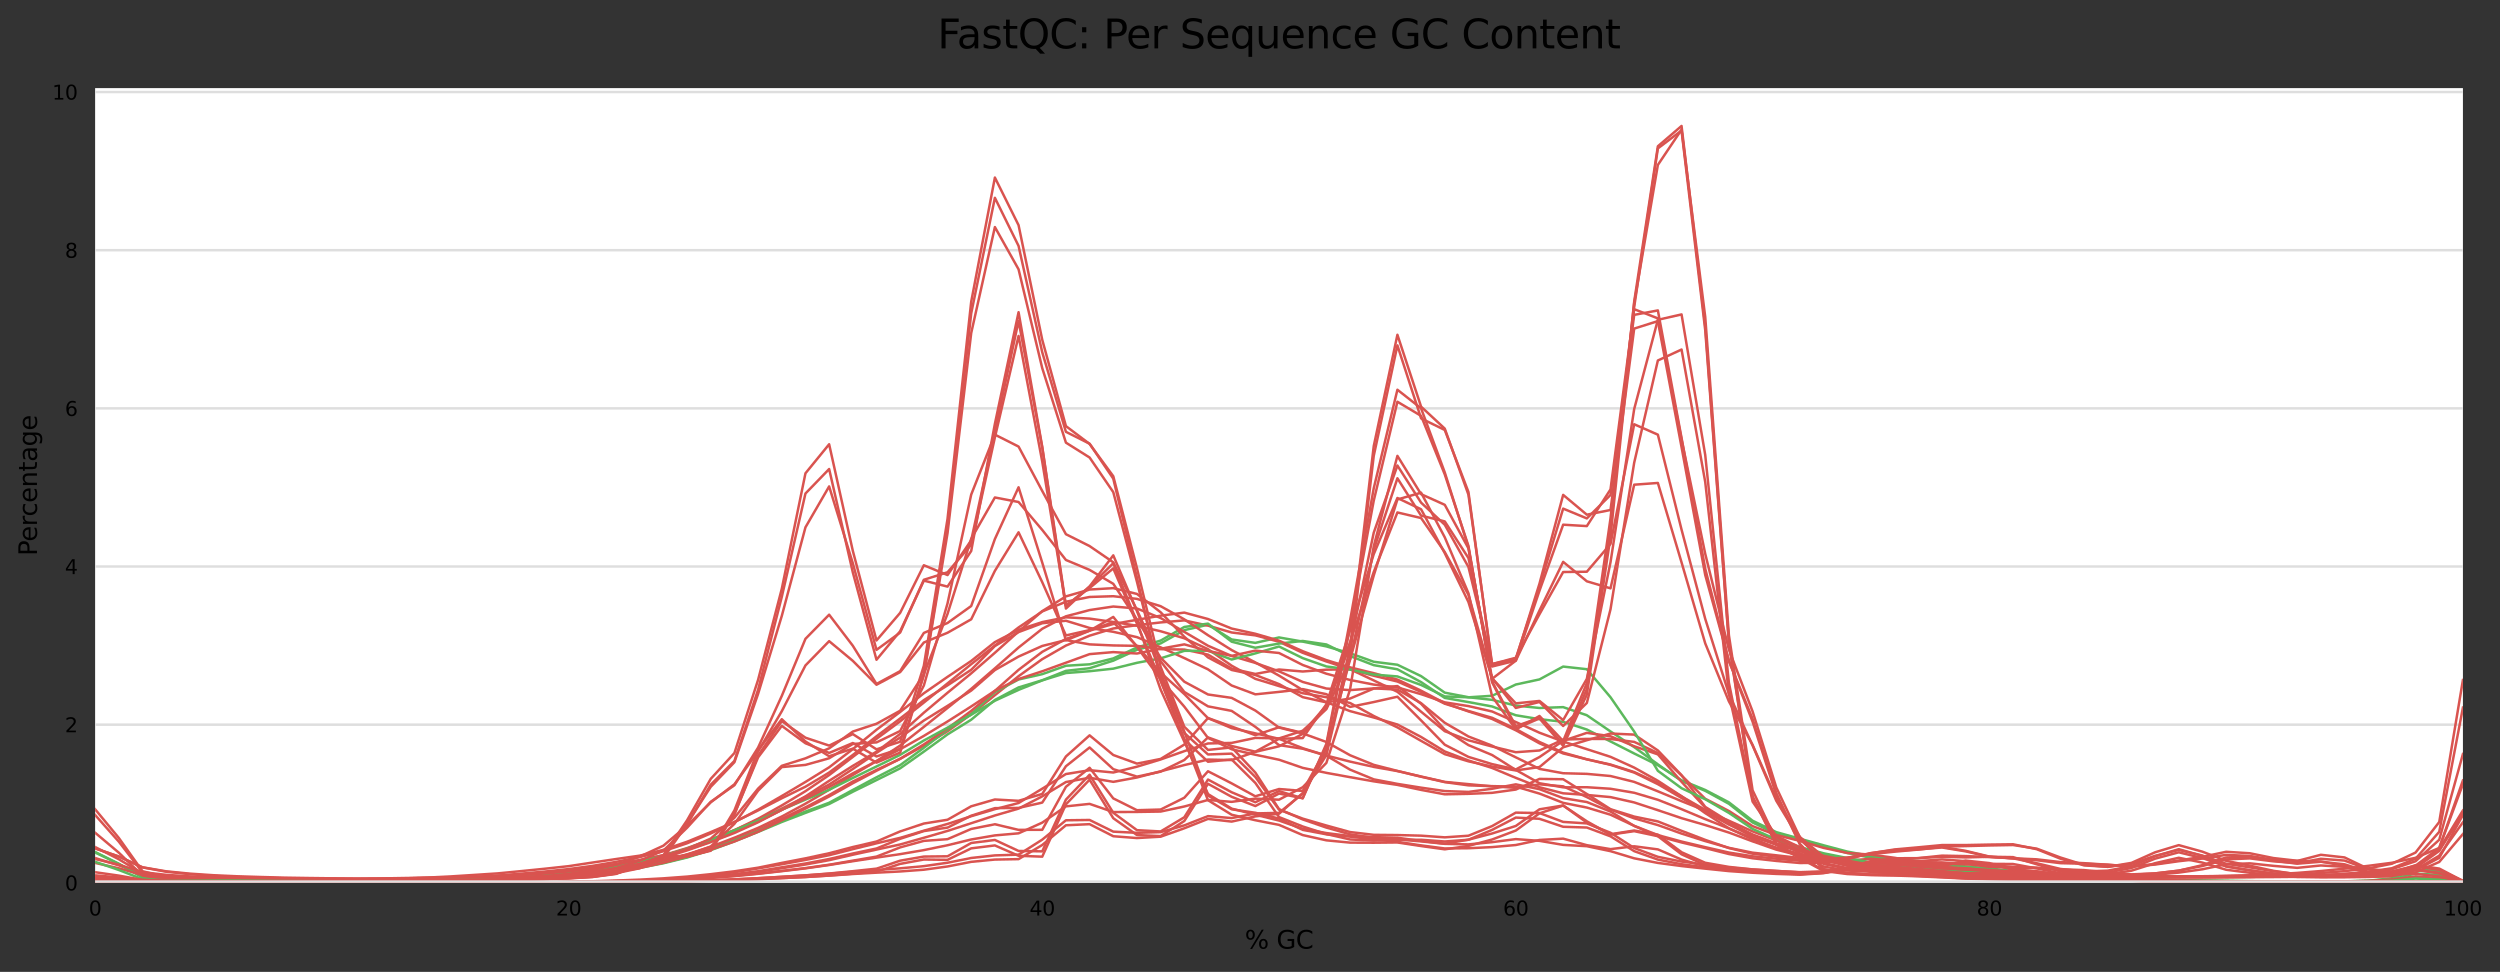 <?xml version="1.0" encoding="utf-8" standalone="no"?>
<!DOCTYPE svg PUBLIC "-//W3C//DTD SVG 1.1//EN"
  "http://www.w3.org/Graphics/SVG/1.1/DTD/svg11.dtd">
<svg xmlns:xlink="http://www.w3.org/1999/xlink" width="1000.258pt" height="388.845pt" viewBox="0 0 1000.258 388.845" xmlns="http://www.w3.org/2000/svg" version="1.1">
 <rect x="0" y="0" width="1000.258" height="388.845" fill="#333333" stroke="none"/>
 <defs>
  <style type="text/css">*{stroke-linejoin: round; stroke-linecap: butt}</style>
 </defs>
 <g id="figure_1">
  <g id="axes_1">
   <g id="patch_1">
    <path d="M 38.058 353.224 
L 985.423 353.224 
L 985.423 35.256 
L 38.058 35.256 
z
" style="fill: #ffffff"/>
   </g>
   <g id="matplotlib.axis_1">
    <g id="xtick_1">
     <g id="text_1">
      <!-- 0 -->
      <g transform="translate(35.513 366.303) scale(0.08 -0.08)">
       <defs>
        <path id="DejaVuSans-30" d="M 2034 4250 
Q 1547 4250 1301 3770 
Q 1056 3291 1056 2328 
Q 1056 1369 1301 889 
Q 1547 409 2034 409 
Q 2525 409 2770 889 
Q 3016 1369 3016 2328 
Q 3016 3291 2770 3770 
Q 2525 4250 2034 4250 
z
M 2034 4750 
Q 2819 4750 3233 4129 
Q 3647 3509 3647 2328 
Q 3647 1150 3233 529 
Q 2819 -91 2034 -91 
Q 1250 -91 836 529 
Q 422 1150 422 2328 
Q 422 3509 836 4129 
Q 1250 4750 2034 4750 
z
" transform="scale(0.016)"/>
       </defs>
       <use xlink:href="#DejaVuSans-30"/>
      </g>
     </g>
    </g>
    <g id="xtick_2">
     <g id="text_2">
      <!-- 20 -->
      <g transform="translate(222.441 366.303) scale(0.08 -0.08)">
       <defs>
        <path id="DejaVuSans-32" d="M 1228 531 
L 3431 531 
L 3431 0 
L 469 0 
L 469 531 
Q 828 903 1448 1529 
Q 2069 2156 2228 2338 
Q 2531 2678 2651 2914 
Q 2772 3150 2772 3378 
Q 2772 3750 2511 3984 
Q 2250 4219 1831 4219 
Q 1534 4219 1204 4116 
Q 875 4013 500 3803 
L 500 4441 
Q 881 4594 1212 4672 
Q 1544 4750 1819 4750 
Q 2544 4750 2975 4387 
Q 3406 4025 3406 3419 
Q 3406 3131 3298 2873 
Q 3191 2616 2906 2266 
Q 2828 2175 2409 1742 
Q 1991 1309 1228 531 
z
" transform="scale(0.016)"/>
       </defs>
       <use xlink:href="#DejaVuSans-32"/>
       <use xlink:href="#DejaVuSans-30" x="63.623"/>
      </g>
     </g>
    </g>
    <g id="xtick_3">
     <g id="text_3">
      <!-- 40 -->
      <g transform="translate(411.914 366.303) scale(0.08 -0.08)">
       <defs>
        <path id="DejaVuSans-34" d="M 2419 4116 
L 825 1625 
L 2419 1625 
L 2419 4116 
z
M 2253 4666 
L 3047 4666 
L 3047 1625 
L 3713 1625 
L 3713 1100 
L 3047 1100 
L 3047 0 
L 2419 0 
L 2419 1100 
L 313 1100 
L 313 1709 
L 2253 4666 
z
" transform="scale(0.016)"/>
       </defs>
       <use xlink:href="#DejaVuSans-34"/>
       <use xlink:href="#DejaVuSans-30" x="63.623"/>
      </g>
     </g>
    </g>
    <g id="xtick_4">
     <g id="text_4">
      <!-- 60 -->
      <g transform="translate(601.387 366.303) scale(0.08 -0.08)">
       <defs>
        <path id="DejaVuSans-36" d="M 2113 2584 
Q 1688 2584 1439 2293 
Q 1191 2003 1191 1497 
Q 1191 994 1439 701 
Q 1688 409 2113 409 
Q 2538 409 2786 701 
Q 3034 994 3034 1497 
Q 3034 2003 2786 2293 
Q 2538 2584 2113 2584 
z
M 3366 4563 
L 3366 3988 
Q 3128 4100 2886 4159 
Q 2644 4219 2406 4219 
Q 1781 4219 1451 3797 
Q 1122 3375 1075 2522 
Q 1259 2794 1537 2939 
Q 1816 3084 2150 3084 
Q 2853 3084 3261 2657 
Q 3669 2231 3669 1497 
Q 3669 778 3244 343 
Q 2819 -91 2113 -91 
Q 1303 -91 875 529 
Q 447 1150 447 2328 
Q 447 3434 972 4092 
Q 1497 4750 2381 4750 
Q 2619 4750 2861 4703 
Q 3103 4656 3366 4563 
z
" transform="scale(0.016)"/>
       </defs>
       <use xlink:href="#DejaVuSans-36"/>
       <use xlink:href="#DejaVuSans-30" x="63.623"/>
      </g>
     </g>
    </g>
    <g id="xtick_5">
     <g id="text_5">
      <!-- 80 -->
      <g transform="translate(790.86 366.303) scale(0.08 -0.08)">
       <defs>
        <path id="DejaVuSans-38" d="M 2034 2216 
Q 1584 2216 1326 1975 
Q 1069 1734 1069 1313 
Q 1069 891 1326 650 
Q 1584 409 2034 409 
Q 2484 409 2743 651 
Q 3003 894 3003 1313 
Q 3003 1734 2745 1975 
Q 2488 2216 2034 2216 
z
M 1403 2484 
Q 997 2584 770 2862 
Q 544 3141 544 3541 
Q 544 4100 942 4425 
Q 1341 4750 2034 4750 
Q 2731 4750 3128 4425 
Q 3525 4100 3525 3541 
Q 3525 3141 3298 2862 
Q 3072 2584 2669 2484 
Q 3125 2378 3379 2068 
Q 3634 1759 3634 1313 
Q 3634 634 3220 271 
Q 2806 -91 2034 -91 
Q 1263 -91 848 271 
Q 434 634 434 1313 
Q 434 1759 690 2068 
Q 947 2378 1403 2484 
z
M 1172 3481 
Q 1172 3119 1398 2916 
Q 1625 2713 2034 2713 
Q 2441 2713 2670 2916 
Q 2900 3119 2900 3481 
Q 2900 3844 2670 4047 
Q 2441 4250 2034 4250 
Q 1625 4250 1398 4047 
Q 1172 3844 1172 3481 
z
" transform="scale(0.016)"/>
       </defs>
       <use xlink:href="#DejaVuSans-38"/>
       <use xlink:href="#DejaVuSans-30" x="63.623"/>
      </g>
     </g>
    </g>
    <g id="xtick_6">
     <g id="text_6">
      <!-- 100 -->
      <g transform="translate(977.788 366.303) scale(0.08 -0.08)">
       <defs>
        <path id="DejaVuSans-31" d="M 794 531 
L 1825 531 
L 1825 4091 
L 703 3866 
L 703 4441 
L 1819 4666 
L 2450 4666 
L 2450 531 
L 3481 531 
L 3481 0 
L 794 0 
L 794 531 
z
" transform="scale(0.016)"/>
       </defs>
       <use xlink:href="#DejaVuSans-31"/>
       <use xlink:href="#DejaVuSans-30" x="63.623"/>
       <use xlink:href="#DejaVuSans-30" x="127.246"/>
      </g>
     </g>
    </g>
    <g id="text_7">
     <!-- % GC -->
     <g transform="translate(498.035 379.565) scale(0.1 -0.1)">
      <defs>
       <path id="DejaVuSans-25" d="M 4653 2053 
Q 4381 2053 4226 1822 
Q 4072 1591 4072 1178 
Q 4072 772 4226 539 
Q 4381 306 4653 306 
Q 4919 306 5073 539 
Q 5228 772 5228 1178 
Q 5228 1588 5073 1820 
Q 4919 2053 4653 2053 
z
M 4653 2450 
Q 5147 2450 5437 2106 
Q 5728 1763 5728 1178 
Q 5728 594 5436 251 
Q 5144 -91 4653 -91 
Q 4153 -91 3862 251 
Q 3572 594 3572 1178 
Q 3572 1766 3864 2108 
Q 4156 2450 4653 2450 
z
M 1428 4353 
Q 1159 4353 1004 4120 
Q 850 3888 850 3481 
Q 850 3069 1003 2837 
Q 1156 2606 1428 2606 
Q 1700 2606 1854 2837 
Q 2009 3069 2009 3481 
Q 2009 3884 1853 4118 
Q 1697 4353 1428 4353 
z
M 4250 4750 
L 4750 4750 
L 1831 -91 
L 1331 -91 
L 4250 4750 
z
M 1428 4750 
Q 1922 4750 2215 4408 
Q 2509 4066 2509 3481 
Q 2509 2891 2217 2550 
Q 1925 2209 1428 2209 
Q 931 2209 642 2551 
Q 353 2894 353 3481 
Q 353 4063 643 4406 
Q 934 4750 1428 4750 
z
" transform="scale(0.016)"/>
       <path id="DejaVuSans-20" transform="scale(0.016)"/>
       <path id="DejaVuSans-47" d="M 3809 666 
L 3809 1919 
L 2778 1919 
L 2778 2438 
L 4434 2438 
L 4434 434 
Q 4069 175 3628 42 
Q 3188 -91 2688 -91 
Q 1594 -91 976 548 
Q 359 1188 359 2328 
Q 359 3472 976 4111 
Q 1594 4750 2688 4750 
Q 3144 4750 3555 4637 
Q 3966 4525 4313 4306 
L 4313 3634 
Q 3963 3931 3569 4081 
Q 3175 4231 2741 4231 
Q 1884 4231 1454 3753 
Q 1025 3275 1025 2328 
Q 1025 1384 1454 906 
Q 1884 428 2741 428 
Q 3075 428 3337 486 
Q 3600 544 3809 666 
z
" transform="scale(0.016)"/>
       <path id="DejaVuSans-43" d="M 4122 4306 
L 4122 3641 
Q 3803 3938 3442 4084 
Q 3081 4231 2675 4231 
Q 1875 4231 1450 3742 
Q 1025 3253 1025 2328 
Q 1025 1406 1450 917 
Q 1875 428 2675 428 
Q 3081 428 3442 575 
Q 3803 722 4122 1019 
L 4122 359 
Q 3791 134 3420 21 
Q 3050 -91 2638 -91 
Q 1578 -91 968 557 
Q 359 1206 359 2328 
Q 359 3453 968 4101 
Q 1578 4750 2638 4750 
Q 3056 4750 3426 4639 
Q 3797 4528 4122 4306 
z
" transform="scale(0.016)"/>
      </defs>
      <use xlink:href="#DejaVuSans-25"/>
      <use xlink:href="#DejaVuSans-20" x="95.02"/>
      <use xlink:href="#DejaVuSans-47" x="126.807"/>
      <use xlink:href="#DejaVuSans-43" x="204.297"/>
     </g>
    </g>
   </g>
   <g id="matplotlib.axis_2">
    <g id="ytick_1">
     <g id="line2d_1">
      <path d="M 38.058 353.224 
L 985.423 353.224 
" clip-path="url(#pd8360d7097)" style="fill: none; stroke: #dedede; stroke-linecap: square"/>
     </g>
     <g id="text_8">
      <!-- 0 -->
      <g transform="translate(25.968 356.263) scale(0.08 -0.08)">
       <use xlink:href="#DejaVuSans-30"/>
      </g>
     </g>
    </g>
    <g id="ytick_2">
     <g id="line2d_2">
      <path d="M 38.058 289.943 
L 985.423 289.943 
" clip-path="url(#pd8360d7097)" style="fill: none; stroke: #dedede; stroke-linecap: square"/>
     </g>
     <g id="text_9">
      <!-- 2 -->
      <g transform="translate(25.968 292.983) scale(0.08 -0.08)">
       <use xlink:href="#DejaVuSans-32"/>
      </g>
     </g>
    </g>
    <g id="ytick_3">
     <g id="line2d_3">
      <path d="M 38.058 226.663 
L 985.423 226.663 
" clip-path="url(#pd8360d7097)" style="fill: none; stroke: #dedede; stroke-linecap: square"/>
     </g>
     <g id="text_10">
      <!-- 4 -->
      <g transform="translate(25.968 229.702) scale(0.08 -0.08)">
       <use xlink:href="#DejaVuSans-34"/>
      </g>
     </g>
    </g>
    <g id="ytick_4">
     <g id="line2d_4">
      <path d="M 38.058 163.382 
L 985.423 163.382 
" clip-path="url(#pd8360d7097)" style="fill: none; stroke: #dedede; stroke-linecap: square"/>
     </g>
     <g id="text_11">
      <!-- 6 -->
      <g transform="translate(25.968 166.422) scale(0.08 -0.08)">
       <use xlink:href="#DejaVuSans-36"/>
      </g>
     </g>
    </g>
    <g id="ytick_5">
     <g id="line2d_5">
      <path d="M 38.058 100.102 
L 985.423 100.102 
" clip-path="url(#pd8360d7097)" style="fill: none; stroke: #dedede; stroke-linecap: square"/>
     </g>
     <g id="text_12">
      <!-- 8 -->
      <g transform="translate(25.968 103.141) scale(0.08 -0.08)">
       <use xlink:href="#DejaVuSans-38"/>
      </g>
     </g>
    </g>
    <g id="ytick_6">
     <g id="line2d_6">
      <path d="M 38.058 36.821 
L 985.423 36.821 
" clip-path="url(#pd8360d7097)" style="fill: none; stroke: #dedede; stroke-linecap: square"/>
     </g>
     <g id="text_13">
      <!-- 10 -->
      <g transform="translate(20.878 39.861) scale(0.08 -0.08)">
       <use xlink:href="#DejaVuSans-31"/>
       <use xlink:href="#DejaVuSans-30" x="63.623"/>
      </g>
     </g>
    </g>
    <g id="text_14">
     <!-- Percentage -->
     <g transform="translate(14.798 222.363) rotate(-90) scale(0.1 -0.1)">
      <defs>
       <path id="DejaVuSans-50" d="M 1259 4147 
L 1259 2394 
L 2053 2394 
Q 2494 2394 2734 2622 
Q 2975 2850 2975 3272 
Q 2975 3691 2734 3919 
Q 2494 4147 2053 4147 
L 1259 4147 
z
M 628 4666 
L 2053 4666 
Q 2838 4666 3239 4311 
Q 3641 3956 3641 3272 
Q 3641 2581 3239 2228 
Q 2838 1875 2053 1875 
L 1259 1875 
L 1259 0 
L 628 0 
L 628 4666 
z
" transform="scale(0.016)"/>
       <path id="DejaVuSans-65" d="M 3597 1894 
L 3597 1613 
L 953 1613 
Q 991 1019 1311 708 
Q 1631 397 2203 397 
Q 2534 397 2845 478 
Q 3156 559 3463 722 
L 3463 178 
Q 3153 47 2828 -22 
Q 2503 -91 2169 -91 
Q 1331 -91 842 396 
Q 353 884 353 1716 
Q 353 2575 817 3079 
Q 1281 3584 2069 3584 
Q 2775 3584 3186 3129 
Q 3597 2675 3597 1894 
z
M 3022 2063 
Q 3016 2534 2758 2815 
Q 2500 3097 2075 3097 
Q 1594 3097 1305 2825 
Q 1016 2553 972 2059 
L 3022 2063 
z
" transform="scale(0.016)"/>
       <path id="DejaVuSans-72" d="M 2631 2963 
Q 2534 3019 2420 3045 
Q 2306 3072 2169 3072 
Q 1681 3072 1420 2755 
Q 1159 2438 1159 1844 
L 1159 0 
L 581 0 
L 581 3500 
L 1159 3500 
L 1159 2956 
Q 1341 3275 1631 3429 
Q 1922 3584 2338 3584 
Q 2397 3584 2469 3576 
Q 2541 3569 2628 3553 
L 2631 2963 
z
" transform="scale(0.016)"/>
       <path id="DejaVuSans-63" d="M 3122 3366 
L 3122 2828 
Q 2878 2963 2633 3030 
Q 2388 3097 2138 3097 
Q 1578 3097 1268 2742 
Q 959 2388 959 1747 
Q 959 1106 1268 751 
Q 1578 397 2138 397 
Q 2388 397 2633 464 
Q 2878 531 3122 666 
L 3122 134 
Q 2881 22 2623 -34 
Q 2366 -91 2075 -91 
Q 1284 -91 818 406 
Q 353 903 353 1747 
Q 353 2603 823 3093 
Q 1294 3584 2113 3584 
Q 2378 3584 2631 3529 
Q 2884 3475 3122 3366 
z
" transform="scale(0.016)"/>
       <path id="DejaVuSans-6e" d="M 3513 2113 
L 3513 0 
L 2938 0 
L 2938 2094 
Q 2938 2591 2744 2837 
Q 2550 3084 2163 3084 
Q 1697 3084 1428 2787 
Q 1159 2491 1159 1978 
L 1159 0 
L 581 0 
L 581 3500 
L 1159 3500 
L 1159 2956 
Q 1366 3272 1645 3428 
Q 1925 3584 2291 3584 
Q 2894 3584 3203 3211 
Q 3513 2838 3513 2113 
z
" transform="scale(0.016)"/>
       <path id="DejaVuSans-74" d="M 1172 4494 
L 1172 3500 
L 2356 3500 
L 2356 3053 
L 1172 3053 
L 1172 1153 
Q 1172 725 1289 603 
Q 1406 481 1766 481 
L 2356 481 
L 2356 0 
L 1766 0 
Q 1100 0 847 248 
Q 594 497 594 1153 
L 594 3053 
L 172 3053 
L 172 3500 
L 594 3500 
L 594 4494 
L 1172 4494 
z
" transform="scale(0.016)"/>
       <path id="DejaVuSans-61" d="M 2194 1759 
Q 1497 1759 1228 1600 
Q 959 1441 959 1056 
Q 959 750 1161 570 
Q 1363 391 1709 391 
Q 2188 391 2477 730 
Q 2766 1069 2766 1631 
L 2766 1759 
L 2194 1759 
z
M 3341 1997 
L 3341 0 
L 2766 0 
L 2766 531 
Q 2569 213 2275 61 
Q 1981 -91 1556 -91 
Q 1019 -91 701 211 
Q 384 513 384 1019 
Q 384 1609 779 1909 
Q 1175 2209 1959 2209 
L 2766 2209 
L 2766 2266 
Q 2766 2663 2505 2880 
Q 2244 3097 1772 3097 
Q 1472 3097 1187 3025 
Q 903 2953 641 2809 
L 641 3341 
Q 956 3463 1253 3523 
Q 1550 3584 1831 3584 
Q 2591 3584 2966 3190 
Q 3341 2797 3341 1997 
z
" transform="scale(0.016)"/>
       <path id="DejaVuSans-67" d="M 2906 1791 
Q 2906 2416 2648 2759 
Q 2391 3103 1925 3103 
Q 1463 3103 1205 2759 
Q 947 2416 947 1791 
Q 947 1169 1205 825 
Q 1463 481 1925 481 
Q 2391 481 2648 825 
Q 2906 1169 2906 1791 
z
M 3481 434 
Q 3481 -459 3084 -895 
Q 2688 -1331 1869 -1331 
Q 1566 -1331 1297 -1286 
Q 1028 -1241 775 -1147 
L 775 -588 
Q 1028 -725 1275 -790 
Q 1522 -856 1778 -856 
Q 2344 -856 2625 -561 
Q 2906 -266 2906 331 
L 2906 616 
Q 2728 306 2450 153 
Q 2172 0 1784 0 
Q 1141 0 747 490 
Q 353 981 353 1791 
Q 353 2603 747 3093 
Q 1141 3584 1784 3584 
Q 2172 3584 2450 3431 
Q 2728 3278 2906 2969 
L 2906 3500 
L 3481 3500 
L 3481 434 
z
" transform="scale(0.016)"/>
      </defs>
      <use xlink:href="#DejaVuSans-50"/>
      <use xlink:href="#DejaVuSans-65" x="56.678"/>
      <use xlink:href="#DejaVuSans-72" x="118.201"/>
      <use xlink:href="#DejaVuSans-63" x="157.064"/>
      <use xlink:href="#DejaVuSans-65" x="212.045"/>
      <use xlink:href="#DejaVuSans-6e" x="273.568"/>
      <use xlink:href="#DejaVuSans-74" x="336.947"/>
      <use xlink:href="#DejaVuSans-61" x="376.156"/>
      <use xlink:href="#DejaVuSans-67" x="437.436"/>
      <use xlink:href="#DejaVuSans-65" x="500.912"/>
     </g>
    </g>
   </g>
   <g id="line2d_7">
    <path d="M 38.058 340.873 
L 47.532 345.588 
L 57.005 350.995 
L 66.479 351.92 
L 75.953 352.198 
L 85.426 352.256 
L 94.9 352.256 
L 104.374 352.264 
L 113.847 352.319 
L 123.321 352.4 
L 132.795 352.48 
L 142.268 352.523 
L 151.742 352.524 
L 161.216 352.47 
L 170.689 352.4 
L 180.163 352.281 
L 189.637 352.108 
L 199.11 351.948 
L 208.584 351.681 
L 218.057 351.225 
L 227.531 350.644 
L 237.005 349.848 
L 246.478 348.733 
L 255.952 347.214 
L 265.426 345.398 
L 274.899 343.091 
L 284.373 340.152 
L 293.847 336.622 
L 303.32 332.849 
L 312.794 328.877 
L 322.268 325.235 
L 331.741 321.689 
L 341.215 316.774 
L 350.689 312.112 
L 360.162 307.406 
L 369.636 300.728 
L 379.11 293.832 
L 388.583 287.962 
L 398.057 280.061 
L 407.53 275.037 
L 417.004 272.173 
L 426.478 268.41 
L 435.951 267.344 
L 445.425 264.335 
L 454.899 259.979 
L 464.372 257.433 
L 473.846 252.113 
L 483.32 249.942 
L 492.793 255.856 
L 502.267 257.217 
L 511.741 255.04 
L 521.214 256.708 
L 530.688 258.629 
L 540.162 261.378 
L 549.635 264.773 
L 559.109 265.965 
L 568.583 270.522 
L 578.056 277.135 
L 587.53 278.971 
L 597.003 280.009 
L 606.477 282.299 
L 615.951 283.267 
L 625.424 282.924 
L 634.898 286.174 
L 644.372 292.66 
L 653.845 298.92 
L 663.319 305.831 
L 672.793 312.459 
L 682.266 316.413 
L 691.74 321.595 
L 701.214 329.073 
L 710.687 333.659 
L 720.161 336.258 
L 729.635 338.739 
L 739.108 341.295 
L 748.582 343.195 
L 758.056 344.46 
L 767.529 345.331 
L 777.003 346.385 
L 786.476 347.338 
L 795.95 348.094 
L 805.424 349.061 
L 814.897 349.837 
L 824.371 350.401 
L 833.845 350.916 
L 843.318 351.368 
L 852.792 351.665 
L 862.266 351.954 
L 871.739 352.231 
L 881.213 352.402 
L 890.687 352.51 
L 900.16 352.622 
L 909.634 352.705 
L 919.108 352.737 
L 928.581 352.722 
L 938.055 352.652 
L 947.529 352.436 
L 957.002 351.744 
L 966.476 349.508 
L 975.949 350.084 
L 985.423 352.759 
" clip-path="url(#pd8360d7097)" style="fill: none; stroke: #5cb85c; stroke-linecap: square"/>
   </g>
   <g id="line2d_8">
    <path d="M 38.058 343.296 
L 47.532 346.23 
L 57.005 349.843 
L 66.479 350.792 
L 75.953 351.205 
L 85.426 351.429 
L 94.9 351.548 
L 104.374 351.62 
L 113.847 351.674 
L 123.321 351.71 
L 132.795 351.769 
L 142.268 351.819 
L 151.742 351.81 
L 161.216 351.765 
L 170.689 351.72 
L 180.163 351.668 
L 189.637 351.595 
L 199.11 351.463 
L 208.584 351.209 
L 218.057 350.872 
L 227.531 350.321 
L 237.005 349.538 
L 246.478 348.471 
L 255.952 346.895 
L 265.426 344.626 
L 274.899 341.93 
L 284.373 339.131 
L 293.847 335.924 
L 303.32 332.077 
L 312.794 327.578 
L 322.268 323.007 
L 331.741 318.099 
L 341.215 312.683 
L 350.689 308.051 
L 360.162 303.601 
L 369.636 298.33 
L 379.11 292.568 
L 388.583 285.797 
L 398.057 278.151 
L 407.53 270.547 
L 417.004 263.731 
L 426.478 258.288 
L 435.951 254.337 
L 445.425 251.459 
L 454.899 250.13 
L 464.372 249.039 
L 473.846 248.216 
L 483.32 250.309 
L 492.793 253.062 
L 502.267 254.21 
L 511.741 256.773 
L 521.214 261.191 
L 530.688 264.658 
L 540.162 267.785 
L 549.635 270.369 
L 559.109 272.68 
L 568.583 276.83 
L 578.056 281.561 
L 587.53 284.479 
L 597.003 287.194 
L 606.477 291.667 
L 615.951 296.875 
L 625.424 301.11 
L 634.898 303.805 
L 644.372 306.029 
L 653.845 309.112 
L 663.319 313.751 
L 672.793 319.286 
L 682.266 324.732 
L 691.74 329.928 
L 701.214 334.537 
L 710.687 337.977 
L 720.161 340.537 
L 729.635 342.546 
L 739.108 344.114 
L 748.582 345.368 
L 758.056 346.36 
L 767.529 347.242 
L 777.003 347.985 
L 786.476 348.528 
L 795.95 348.993 
L 805.424 349.397 
L 814.897 349.688 
L 824.371 349.929 
L 833.845 350.153 
L 843.318 350.337 
L 852.792 350.481 
L 862.266 350.603 
L 871.739 350.683 
L 881.213 350.732 
L 890.687 350.746 
L 900.16 350.72 
L 909.634 350.657 
L 919.108 350.525 
L 928.581 350.301 
L 938.055 349.956 
L 947.529 349.477 
L 957.002 348.746 
L 966.476 346.337 
L 975.949 339.263 
L 985.423 313.715 
" clip-path="url(#pd8360d7097)" style="fill: none; stroke: #d9534f; stroke-linecap: square"/>
   </g>
   <g id="line2d_9">
    <path d="M 38.058 341.099 
L 47.532 345.651 
L 57.005 350.951 
L 66.479 351.929 
L 75.953 352.249 
L 85.426 352.365 
L 94.9 352.391 
L 104.374 352.405 
L 113.847 352.45 
L 123.321 352.501 
L 132.795 352.544 
L 142.268 352.56 
L 151.742 352.548 
L 161.216 352.498 
L 170.689 352.409 
L 180.163 352.269 
L 189.637 352.076 
L 199.11 351.862 
L 208.584 351.527 
L 218.057 351.052 
L 227.531 350.451 
L 237.005 349.668 
L 246.478 348.571 
L 255.952 347.001 
L 265.426 345.213 
L 274.899 342.927 
L 284.373 339.841 
L 293.847 336.298 
L 303.32 332.601 
L 312.794 328.491 
L 322.268 324.699 
L 331.741 321.187 
L 341.215 316.059 
L 350.689 311 
L 360.162 306.127 
L 369.636 299.188 
L 379.11 291.969 
L 388.583 285.632 
L 398.057 276.898 
L 407.53 271.87 
L 417.004 269.73 
L 426.478 266.364 
L 435.951 265.796 
L 445.425 263.435 
L 454.899 259.053 
L 464.372 256.304 
L 473.846 250.845 
L 483.32 249.507 
L 492.793 256.74 
L 502.267 259.169 
L 511.741 257.491 
L 521.214 256.451 
L 530.688 257.851 
L 540.162 262.492 
L 549.635 266.131 
L 559.109 267.786 
L 568.583 272.911 
L 578.056 279.236 
L 587.53 280.906 
L 597.003 282.667 
L 606.477 286.171 
L 615.951 287.743 
L 625.424 288.807 
L 634.898 291.885 
L 644.372 296.662 
L 653.845 301.474 
L 663.319 306.154 
L 672.793 312.202 
L 682.266 316.071 
L 691.74 321.023 
L 701.214 328.372 
L 710.687 332.935 
L 720.161 335.585 
L 729.635 338.209 
L 739.108 340.717 
L 748.582 342.515 
L 758.056 343.759 
L 767.529 344.529 
L 777.003 345.61 
L 786.476 346.631 
L 795.95 347.455 
L 805.424 348.486 
L 814.897 349.315 
L 824.371 349.968 
L 833.845 350.541 
L 843.318 351.037 
L 852.792 351.403 
L 862.266 351.789 
L 871.739 352.108 
L 881.213 352.283 
L 890.687 352.404 
L 900.16 352.536 
L 909.634 352.632 
L 919.108 352.686 
L 928.581 352.687 
L 938.055 352.62 
L 947.529 352.375 
L 957.002 351.397 
L 966.476 347.854 
L 975.949 348.523 
L 985.423 352.541 
" clip-path="url(#pd8360d7097)" style="fill: none; stroke: #5cb85c; stroke-linecap: square"/>
   </g>
   <g id="line2d_10">
    <path d="M 38.058 345.251 
L 47.532 347.399 
L 57.005 350.129 
L 66.479 350.98 
L 75.953 351.41 
L 85.426 351.667 
L 94.9 351.821 
L 104.374 351.923 
L 113.847 351.994 
L 123.321 352.037 
L 132.795 352.076 
L 142.268 352.11 
L 151.742 352.118 
L 161.216 352.093 
L 170.689 352.048 
L 180.163 351.982 
L 189.637 351.88 
L 199.11 351.73 
L 208.584 351.497 
L 218.057 351.135 
L 227.531 350.58 
L 237.005 349.862 
L 246.478 348.854 
L 255.952 347.322 
L 265.426 345.194 
L 274.899 342.698 
L 284.373 339.927 
L 293.847 336.692 
L 303.32 332.791 
L 312.794 328.18 
L 322.268 323.52 
L 331.741 318.675 
L 341.215 313.38 
L 350.689 308.384 
L 360.162 303.586 
L 369.636 297.842 
L 379.11 291.425 
L 388.583 284.431 
L 398.057 276.41 
L 407.53 268.01 
L 417.004 260.804 
L 426.478 255.641 
L 435.951 252.321 
L 445.425 249.67 
L 454.899 247.983 
L 464.372 246.333 
L 473.846 245.104 
L 483.32 247.669 
L 492.793 251.486 
L 502.267 253.566 
L 511.741 256.329 
L 521.214 260.546 
L 530.688 264.118 
L 540.162 267.008 
L 549.635 269.351 
L 559.109 271.904 
L 568.583 276.343 
L 578.056 281.336 
L 587.53 284.648 
L 597.003 287.669 
L 606.477 292.19 
L 615.951 297.41 
L 625.424 301.46 
L 634.898 303.806 
L 644.372 305.893 
L 653.845 308.893 
L 663.319 313.253 
L 672.793 318.649 
L 682.266 324.035 
L 691.74 329.267 
L 701.214 333.872 
L 710.687 337.442 
L 720.161 340.12 
L 729.635 342.202 
L 739.108 343.93 
L 748.582 345.18 
L 758.056 346.033 
L 767.529 346.915 
L 777.003 347.807 
L 786.476 348.464 
L 795.95 349.016 
L 805.424 349.44 
L 814.897 349.728 
L 824.371 349.964 
L 833.845 350.177 
L 843.318 350.387 
L 852.792 350.579 
L 862.266 350.732 
L 871.739 350.832 
L 881.213 350.898 
L 890.687 350.939 
L 900.16 350.943 
L 909.634 350.912 
L 919.108 350.822 
L 928.581 350.675 
L 938.055 350.463 
L 947.529 350.169 
L 957.002 349.754 
L 966.476 348.171 
L 975.949 343.244 
L 985.423 326.054 
" clip-path="url(#pd8360d7097)" style="fill: none; stroke: #d9534f; stroke-linecap: square"/>
   </g>
   <g id="line2d_11">
    <path d="M 38.058 326.077 
L 47.532 336.743 
L 57.005 349.059 
L 66.479 351.215 
L 75.953 351.857 
L 85.426 352.073 
L 94.9 352.152 
L 104.374 352.15 
L 113.847 352.206 
L 123.321 352.262 
L 132.795 352.267 
L 142.268 352.22 
L 151.742 352.13 
L 161.216 351.969 
L 170.689 351.761 
L 180.163 351.475 
L 189.637 350.999 
L 199.11 350.519 
L 208.584 349.837 
L 218.057 348.962 
L 227.531 348.103 
L 237.005 347.086 
L 246.478 345.717 
L 255.952 344.228 
L 265.426 342.179 
L 274.899 339.32 
L 284.373 335.949 
L 293.847 332.125 
L 303.32 327.995 
L 312.794 323.487 
L 322.268 318.811 
L 331.741 313.89 
L 341.215 307.669 
L 350.689 301.218 
L 360.162 295.084 
L 369.636 288.289 
L 379.11 282.417 
L 388.583 276.303 
L 398.057 268.099 
L 407.53 262.697 
L 417.004 258.448 
L 426.478 256.094 
L 435.951 257.818 
L 445.425 258.245 
L 454.899 258.405 
L 464.372 259.733 
L 473.846 259.896 
L 483.32 261.909 
L 492.793 267.514 
L 502.267 269.648 
L 511.741 267.876 
L 521.214 268.67 
L 530.688 267.942 
L 540.162 267.779 
L 549.635 272.233 
L 559.109 276.803 
L 568.583 284.758 
L 578.056 292.554 
L 587.53 296.194 
L 597.003 298.684 
L 606.477 300.966 
L 615.951 300.274 
L 625.424 295.903 
L 634.898 295.631 
L 644.372 295.679 
L 653.845 296.831 
L 663.319 301.306 
L 672.793 310.281 
L 682.266 319.589 
L 691.74 324.476 
L 701.214 330.548 
L 710.687 334.098 
L 720.161 336.45 
L 729.635 339.252 
L 739.108 341.275 
L 748.582 341.939 
L 758.056 343.206 
L 767.529 344.854 
L 777.003 345.735 
L 786.476 345.002 
L 795.95 345.826 
L 805.424 347.765 
L 814.897 348.619 
L 824.371 349.92 
L 833.845 350.649 
L 843.318 351.145 
L 852.792 351.461 
L 862.266 351.883 
L 871.739 352.266 
L 881.213 352.427 
L 890.687 352.552 
L 900.16 352.705 
L 909.634 352.792 
L 919.108 352.795 
L 928.581 352.774 
L 938.055 352.741 
L 947.529 352.605 
L 957.002 352.192 
L 966.476 350.969 
L 975.949 351.425 
L 985.423 352.983 
" clip-path="url(#pd8360d7097)" style="fill: none; stroke: #d9534f; stroke-linecap: square"/>
   </g>
   <g id="line2d_12">
    <path d="M 38.058 339.449 
L 47.532 342.686 
L 57.005 347.045 
L 66.479 348.771 
L 75.953 349.768 
L 85.426 350.46 
L 94.9 350.901 
L 104.374 351.168 
L 113.847 351.416 
L 123.321 351.583 
L 132.795 351.682 
L 142.268 351.747 
L 151.742 351.733 
L 161.216 351.701 
L 170.689 351.643 
L 180.163 351.492 
L 189.637 351.288 
L 199.11 351.025 
L 208.584 350.678 
L 218.057 350.164 
L 227.531 349.411 
L 237.005 348.448 
L 246.478 347.297 
L 255.952 345.897 
L 265.426 344.117 
L 274.899 341.835 
L 284.373 338.798 
L 293.847 335.156 
L 303.32 331.226 
L 312.794 326.685 
L 322.268 321.559 
L 331.741 315.988 
L 341.215 310.088 
L 350.689 304.507 
L 360.162 298.286 
L 369.636 290.828 
L 379.11 283.26 
L 388.583 275.623 
L 398.057 267.407 
L 407.53 259.078 
L 417.004 251.579 
L 426.478 246.578 
L 435.951 244.088 
L 445.425 242.67 
L 454.899 243.463 
L 464.372 247.27 
L 473.846 252.814 
L 483.32 258.367 
L 492.793 262.462 
L 502.267 265.245 
L 511.741 268.603 
L 521.214 272.842 
L 530.688 275.486 
L 540.162 276.11 
L 549.635 275.422 
L 559.109 275.897 
L 568.583 281.347 
L 578.056 289.191 
L 587.53 294.674 
L 597.003 298.345 
L 606.477 303.013 
L 615.951 307.638 
L 625.424 309.373 
L 634.898 309.626 
L 644.372 310.484 
L 653.845 312.839 
L 663.319 316.61 
L 672.793 320.551 
L 682.266 324.322 
L 691.74 328.381 
L 701.214 332.644 
L 710.687 336.3 
L 720.161 339.299 
L 729.635 341.692 
L 739.108 343.719 
L 748.582 345.153 
L 758.056 346.183 
L 767.529 347.339 
L 777.003 348.183 
L 786.476 348.722 
L 795.95 349.322 
L 805.424 349.746 
L 814.897 349.924 
L 824.371 350.07 
L 833.845 350.291 
L 843.318 350.546 
L 852.792 350.747 
L 862.266 350.89 
L 871.739 350.957 
L 881.213 350.963 
L 890.687 350.891 
L 900.16 350.817 
L 909.634 350.699 
L 919.108 350.453 
L 928.581 350.161 
L 938.055 349.706 
L 947.529 348.945 
L 957.002 347.779 
L 966.476 344.59 
L 975.949 335.989 
L 985.423 301.683 
" clip-path="url(#pd8360d7097)" style="fill: none; stroke: #d9534f; stroke-linecap: square"/>
   </g>
   <g id="line2d_13">
    <path d="M 38.058 333.174 
L 47.532 341.153 
L 57.005 350.318 
L 66.479 351.821 
L 75.953 352.234 
L 85.426 352.35 
L 94.9 352.351 
L 104.374 352.328 
L 113.847 352.335 
L 123.321 352.365 
L 132.795 352.363 
L 142.268 352.295 
L 151.742 352.168 
L 161.216 351.969 
L 170.689 351.699 
L 180.163 351.34 
L 189.637 350.895 
L 199.11 350.333 
L 208.584 349.55 
L 218.057 348.708 
L 227.531 347.717 
L 237.005 346.443 
L 246.478 344.841 
L 255.952 342.922 
L 265.426 340.573 
L 274.899 337.404 
L 284.373 333.466 
L 293.847 328.982 
L 303.32 323.95 
L 312.794 318.475 
L 322.268 312.854 
L 331.741 307.007 
L 341.215 299.719 
L 350.689 291.973 
L 360.162 284.849 
L 369.636 277.374 
L 379.11 270.812 
L 388.583 264.446 
L 398.057 256.902 
L 407.53 251.977 
L 417.004 248.898 
L 426.478 246.987 
L 435.951 247.502 
L 445.425 248.854 
L 454.899 250.361 
L 464.372 252.563 
L 473.846 255.384 
L 483.32 259.732 
L 492.793 266.345 
L 502.267 271.613 
L 511.741 274.5 
L 521.214 277.353 
L 530.688 278.956 
L 540.162 281.277 
L 549.635 286.458 
L 559.109 291.037 
L 568.583 296.421 
L 578.056 301.746 
L 587.53 304.616 
L 597.003 306.701 
L 606.477 308.26 
L 615.951 306.898 
L 625.424 298.995 
L 634.898 296.156 
L 644.372 293.485 
L 653.845 293.914 
L 663.319 300.259 
L 672.793 310.15 
L 682.266 322.841 
L 691.74 328.756 
L 701.214 334.139 
L 710.687 337.874 
L 720.161 340.44 
L 729.635 342.71 
L 739.108 344.4 
L 748.582 345.198 
L 758.056 346.146 
L 767.529 347.153 
L 777.003 347.84 
L 786.476 347.491 
L 795.95 348.158 
L 805.424 349.611 
L 814.897 350.136 
L 824.371 350.817 
L 833.845 351.247 
L 843.318 351.582 
L 852.792 351.882 
L 862.266 352.2 
L 871.739 352.464 
L 881.213 352.613 
L 890.687 352.705 
L 900.16 352.778 
L 909.634 352.84 
L 919.108 352.845 
L 928.581 352.804 
L 938.055 352.71 
L 947.529 352.454 
L 957.002 351.88 
L 966.476 350.631 
L 975.949 351.346 
L 985.423 353.046 
" clip-path="url(#pd8360d7097)" style="fill: none; stroke: #d9534f; stroke-linecap: square"/>
   </g>
   <g id="line2d_14">
    <path d="M 38.058 343.706 
L 47.532 345.962 
L 57.005 348.944 
L 66.479 350.024 
L 75.953 350.647 
L 85.426 351.086 
L 94.9 351.369 
L 104.374 351.542 
L 113.847 351.667 
L 123.321 351.761 
L 132.795 351.842 
L 142.268 351.887 
L 151.742 351.851 
L 161.216 351.785 
L 170.689 351.658 
L 180.163 351.447 
L 189.637 351.204 
L 199.11 350.854 
L 208.584 350.356 
L 218.057 349.717 
L 227.531 348.885 
L 237.005 347.806 
L 246.478 346.399 
L 255.952 344.656 
L 265.426 342.461 
L 274.899 339.696 
L 284.373 336.167 
L 293.847 332.172 
L 303.32 327.567 
L 312.794 322.263 
L 322.268 316.554 
L 331.741 310.108 
L 341.215 302.852 
L 350.689 295.602 
L 360.162 288.603 
L 369.636 281.104 
L 379.11 273.424 
L 388.583 265.747 
L 398.057 258.284 
L 407.53 251.047 
L 417.004 244.635 
L 426.478 240.749 
L 435.951 238.848 
L 445.425 238.548 
L 454.899 239.614 
L 464.372 242.542 
L 473.846 247.808 
L 483.32 254.151 
L 492.793 260.101 
L 502.267 265.045 
L 511.741 270.319 
L 521.214 276.098 
L 530.688 280.963 
L 540.162 284.517 
L 549.635 287.075 
L 559.109 289.883 
L 568.583 294.861 
L 578.056 300.666 
L 587.53 304.269 
L 597.003 307.276 
L 606.477 311.222 
L 615.951 314.982 
L 625.424 317.405 
L 634.898 318.058 
L 644.372 318.921 
L 653.845 321.058 
L 663.319 324.164 
L 672.793 327.353 
L 682.266 330.099 
L 691.74 333.112 
L 701.214 336.63 
L 710.687 339.941 
L 720.161 342.342 
L 729.635 344.108 
L 739.108 345.694 
L 748.582 346.907 
L 758.056 347.736 
L 767.529 348.422 
L 777.003 348.989 
L 786.476 349.335 
L 795.95 349.643 
L 805.424 349.872 
L 814.897 350.044 
L 824.371 350.191 
L 833.845 350.295 
L 843.318 350.416 
L 852.792 350.537 
L 862.266 350.632 
L 871.739 350.634 
L 881.213 350.584 
L 890.687 350.456 
L 900.16 350.272 
L 909.634 350.092 
L 919.108 349.8 
L 928.581 349.301 
L 938.055 348.549 
L 947.529 347.441 
L 957.002 345.599 
L 966.476 341.107 
L 975.949 328.886 
L 985.423 272.081 
" clip-path="url(#pd8360d7097)" style="fill: none; stroke: #d9534f; stroke-linecap: square"/>
   </g>
   <g id="line2d_15">
    <path d="M 38.058 323.788 
L 47.532 335.26 
L 57.005 348.566 
L 66.479 350.943 
L 75.953 351.54 
L 85.426 351.72 
L 94.9 351.824 
L 104.374 351.829 
L 113.847 351.901 
L 123.321 351.979 
L 132.795 352.011 
L 142.268 351.897 
L 151.742 351.76 
L 161.216 351.513 
L 170.689 351.139 
L 180.163 350.665 
L 189.637 350.062 
L 199.11 349.443 
L 208.584 348.526 
L 218.057 347.576 
L 227.531 346.55 
L 237.005 345.115 
L 246.478 343.705 
L 255.952 342.348 
L 265.426 340.025 
L 274.899 336.785 
L 284.373 332.925 
L 293.847 328.836 
L 303.32 324.257 
L 312.794 319.389 
L 322.268 314.757 
L 331.741 309.095 
L 341.215 302.056 
L 350.689 294.598 
L 360.162 287.455 
L 369.636 280.118 
L 379.11 274.214 
L 388.583 267.986 
L 398.057 258.48 
L 407.53 252.908 
L 417.004 249.353 
L 426.478 248.363 
L 435.951 251.252 
L 445.425 252.788 
L 454.899 254.923 
L 464.372 259.003 
L 473.846 263.304 
L 483.32 267.808 
L 492.793 274.27 
L 502.267 277.805 
L 511.741 276.829 
L 521.214 275.721 
L 530.688 277.762 
L 540.162 282.831 
L 549.635 280.889 
L 559.109 278.763 
L 568.583 288.243 
L 578.056 297.961 
L 587.53 302.836 
L 597.003 305.734 
L 606.477 307.844 
L 615.951 302.897 
L 625.424 296.4 
L 634.898 293.218 
L 644.372 294.586 
L 653.845 298.58 
L 663.319 301.829 
L 672.793 312.807 
L 682.266 323.138 
L 691.74 329.261 
L 701.214 334.882 
L 710.687 337.665 
L 720.161 339.985 
L 729.635 342.967 
L 739.108 344.327 
L 748.582 343.599 
L 758.056 344.312 
L 767.529 346.111 
L 777.003 346.633 
L 786.476 344.326 
L 795.95 345.317 
L 805.424 348.076 
L 814.897 348.662 
L 824.371 350.204 
L 833.845 350.923 
L 843.318 351.314 
L 852.792 351.587 
L 862.266 352.1 
L 871.739 352.48 
L 881.213 352.653 
L 890.687 352.735 
L 900.16 352.819 
L 909.634 352.88 
L 919.108 352.879 
L 928.581 352.861 
L 938.055 352.869 
L 947.529 352.837 
L 957.002 352.73 
L 966.476 352.491 
L 975.949 352.694 
L 985.423 353.125 
" clip-path="url(#pd8360d7097)" style="fill: none; stroke: #d9534f; stroke-linecap: square"/>
   </g>
   <g id="line2d_16">
    <path d="M 38.058 339.447 
L 47.532 342.709 
L 57.005 347.005 
L 66.479 348.613 
L 75.953 349.542 
L 85.426 350.177 
L 94.9 350.598 
L 104.374 350.891 
L 113.847 351.145 
L 123.321 351.296 
L 132.795 351.416 
L 142.268 351.493 
L 151.742 351.476 
L 161.216 351.407 
L 170.689 351.308 
L 180.163 351.134 
L 189.637 350.821 
L 199.11 350.422 
L 208.584 349.947 
L 218.057 349.299 
L 227.531 348.365 
L 237.005 347.141 
L 246.478 345.739 
L 255.952 344.098 
L 265.426 342.189 
L 274.899 339.949 
L 284.373 336.717 
L 293.847 332.898 
L 303.32 328.801 
L 312.794 324.056 
L 322.268 318.646 
L 331.741 312.409 
L 341.215 306.413 
L 350.689 300.738 
L 360.162 293.644 
L 369.636 285.151 
L 379.11 277.171 
L 388.583 269.413 
L 398.057 261.173 
L 407.53 252.663 
L 417.004 244.51 
L 426.478 238.616 
L 435.951 235.877 
L 445.425 235.314 
L 454.899 237.633 
L 464.372 244.966 
L 473.846 254.765 
L 483.32 263.028 
L 492.793 268.056 
L 502.267 270.074 
L 511.741 273.701 
L 521.214 278.929 
L 530.688 281.023 
L 540.162 279.486 
L 549.635 275.49 
L 559.109 274.49 
L 568.583 281.568 
L 578.056 291.949 
L 587.53 298.122 
L 597.003 302.091 
L 606.477 308.059 
L 615.951 313.377 
L 625.424 315.017 
L 634.898 314.971 
L 644.372 315.583 
L 653.845 317.193 
L 663.319 319.99 
L 672.793 323.753 
L 682.266 327.734 
L 691.74 331.466 
L 701.214 335.417 
L 710.687 339.354 
L 720.161 342.455 
L 729.635 344.358 
L 739.108 345.837 
L 748.582 347.114 
L 758.056 347.96 
L 767.529 348.674 
L 777.003 349.256 
L 786.476 349.68 
L 795.95 349.958 
L 805.424 350.114 
L 814.897 350.277 
L 824.371 350.397 
L 833.845 350.495 
L 843.318 350.623 
L 852.792 350.766 
L 862.266 350.843 
L 871.739 350.817 
L 881.213 350.697 
L 890.687 350.484 
L 900.16 350.186 
L 909.634 349.806 
L 919.108 349.247 
L 928.581 348.497 
L 938.055 347.559 
L 947.529 346.423 
L 957.002 345.198 
L 966.476 343.214 
L 975.949 339.278 
L 985.423 312.252 
" clip-path="url(#pd8360d7097)" style="fill: none; stroke: #d9534f; stroke-linecap: square"/>
   </g>
   <g id="line2d_17">
    <path d="M 38.058 344.809 
L 47.532 348.088 
L 57.005 351.756 
L 66.479 352.247 
L 75.953 352.294 
L 85.426 352.218 
L 94.9 352.107 
L 104.374 352.059 
L 113.847 352.127 
L 123.321 352.211 
L 132.795 352.323 
L 142.268 352.396 
L 151.742 352.41 
L 161.216 352.38 
L 170.689 352.271 
L 180.163 352.064 
L 189.637 351.799 
L 199.11 351.548 
L 208.584 351.165 
L 218.057 350.49 
L 227.531 349.661 
L 237.005 348.541 
L 246.478 347.002 
L 255.952 344.907 
L 265.426 342.43 
L 274.899 339.522 
L 284.373 335.973 
L 293.847 332.231 
L 303.32 328.371 
L 312.794 323.965 
L 322.268 319.92 
L 331.741 315.988 
L 341.215 311.268 
L 350.689 306.664 
L 360.162 302.004 
L 369.636 296.275 
L 379.11 291.139 
L 388.583 285.973 
L 398.057 280.368 
L 407.53 276.012 
L 417.004 272.216 
L 426.478 269.283 
L 435.951 268.555 
L 445.425 267.533 
L 454.899 265.191 
L 464.372 263.4 
L 473.846 260.409 
L 483.32 260.34 
L 492.793 263.879 
L 502.267 261.423 
L 511.741 258.659 
L 521.214 263.316 
L 530.688 266.651 
L 540.162 267.876 
L 549.635 269.891 
L 559.109 270.644 
L 568.583 274.059 
L 578.056 278.638 
L 587.53 279 
L 597.003 278.38 
L 606.477 273.88 
L 615.951 271.838 
L 625.424 266.697 
L 634.898 267.75 
L 644.372 278.971 
L 653.845 292.701 
L 663.319 308.416 
L 672.793 315.376 
L 682.266 319.785 
L 691.74 325.247 
L 701.214 331.652 
L 710.687 335.867 
L 720.161 338.924 
L 729.635 341.409 
L 739.108 343.289 
L 748.582 345.096 
L 758.056 346.592 
L 767.529 347.629 
L 777.003 348.445 
L 786.476 348.871 
L 795.95 349.625 
L 805.424 350.641 
L 814.897 351.146 
L 824.371 351.541 
L 833.845 351.851 
L 843.318 352.141 
L 852.792 352.361 
L 862.266 352.554 
L 871.739 352.682 
L 881.213 352.765 
L 890.687 352.884 
L 900.16 352.951 
L 909.634 352.991 
L 919.108 353.014 
L 928.581 352.999 
L 938.055 352.928 
L 947.529 352.769 
L 957.002 352.387 
L 966.476 351.52 
L 975.949 351.974 
L 985.423 353.107 
" clip-path="url(#pd8360d7097)" style="fill: none; stroke: #5cb85c; stroke-linecap: square"/>
   </g>
   <g id="line2d_18">
    <path d="M 38.058 338.893 
L 47.532 343.789 
L 57.005 349.472 
L 66.479 350.499 
L 75.953 350.898 
L 85.426 351.135 
L 94.9 351.216 
L 104.374 351.306 
L 113.847 351.442 
L 123.321 351.48 
L 132.795 351.553 
L 142.268 351.591 
L 151.742 351.473 
L 161.216 351.31 
L 170.689 351.156 
L 180.163 351.085 
L 189.637 351.068 
L 199.11 351.01 
L 208.584 350.831 
L 218.057 350.45 
L 227.531 349.835 
L 237.005 348.869 
L 246.478 347.487 
L 255.952 345.653 
L 265.426 343.212 
L 274.899 340.26 
L 284.373 336.939 
L 293.847 333.275 
L 303.32 328.981 
L 312.794 324.02 
L 322.268 319.569 
L 331.741 314.825 
L 341.215 309.419 
L 350.689 304.51 
L 360.162 299.783 
L 369.636 294.436 
L 379.11 288.666 
L 388.583 282.649 
L 398.057 276.394 
L 407.53 271.677 
L 417.004 268.579 
L 426.478 265.152 
L 435.951 261.718 
L 445.425 260.909 
L 454.899 261.476 
L 464.372 259.546 
L 473.846 257.815 
L 483.32 260.422 
L 492.793 262.415 
L 502.267 260.313 
L 511.741 261.264 
L 521.214 266.055 
L 530.688 269.554 
L 540.162 272.061 
L 549.635 273.9 
L 559.109 275.035 
L 568.583 277.746 
L 578.056 281.01 
L 587.53 282.511 
L 597.003 284.677 
L 606.477 288.879 
L 615.951 293.164 
L 625.424 296.696 
L 634.898 299.747 
L 644.372 302.811 
L 653.845 307.118 
L 663.319 312.403 
L 672.793 318.569 
L 682.266 325.334 
L 691.74 331.412 
L 701.214 335.881 
L 710.687 339.134 
L 720.161 341.629 
L 729.635 343.337 
L 739.108 344.802 
L 748.582 346.153 
L 758.056 347.274 
L 767.529 348.152 
L 777.003 348.845 
L 786.476 349.404 
L 795.95 349.892 
L 805.424 350.264 
L 814.897 350.56 
L 824.371 350.798 
L 833.845 350.931 
L 843.318 351.004 
L 852.792 351.093 
L 862.266 351.148 
L 871.739 351.134 
L 881.213 351.1 
L 890.687 351.001 
L 900.16 350.89 
L 909.634 350.748 
L 919.108 350.508 
L 928.581 350.17 
L 938.055 349.642 
L 947.529 348.802 
L 957.002 347.38 
L 966.476 343.583 
L 975.949 332.811 
L 985.423 283.114 
" clip-path="url(#pd8360d7097)" style="fill: none; stroke: #d9534f; stroke-linecap: square"/>
   </g>
   <g id="line2d_19">
    <path d="M 38.058 352.578 
L 47.532 352.756 
L 57.005 352.934 
L 66.479 352.93 
L 75.953 352.911 
L 85.426 352.885 
L 94.9 352.856 
L 104.374 352.836 
L 113.847 352.839 
L 123.321 352.849 
L 132.795 352.849 
L 142.268 352.848 
L 151.742 352.833 
L 161.216 352.754 
L 170.689 352.639 
L 180.163 352.501 
L 189.637 352.284 
L 199.11 351.965 
L 208.584 351.433 
L 218.057 350.66 
L 227.531 349.627 
L 237.005 348.151 
L 246.478 345.99 
L 255.952 342.73 
L 265.426 338.362 
L 274.899 330.311 
L 284.373 321.021 
L 293.847 313.799 
L 303.32 300.642 
L 312.794 284.559 
L 322.268 266.236 
L 331.741 256.532 
L 341.215 264.409 
L 350.689 273.965 
L 360.162 268.9 
L 369.636 257.071 
L 379.11 253.168 
L 388.583 247.784 
L 398.057 228.399 
L 407.53 212.984 
L 417.004 232.942 
L 426.478 254.249 
L 435.951 252.077 
L 445.425 248.982 
L 454.899 258.487 
L 464.372 269.097 
L 473.846 277.697 
L 483.32 287.348 
L 492.793 291.327 
L 502.267 293.425 
L 511.741 295.608 
L 521.214 299.36 
L 530.688 302.299 
L 540.162 304.721 
L 549.635 306.842 
L 559.109 308.519 
L 568.583 310.68 
L 578.056 312.832 
L 587.53 313.733 
L 597.003 314.625 
L 606.477 315.234 
L 615.951 313.808 
L 625.424 314.618 
L 634.898 318.924 
L 644.372 323.913 
L 653.845 327.418 
L 663.319 330.123 
L 672.793 333.52 
L 682.266 336.526 
L 691.74 339.218 
L 701.214 341.153 
L 710.687 342.208 
L 720.161 343.276 
L 729.635 343.733 
L 739.108 343.119 
L 748.582 341.758 
L 758.056 340.761 
L 767.529 339.916 
L 777.003 338.877 
L 786.476 340.421 
L 795.95 342.71 
L 805.424 343.438 
L 814.897 344.184 
L 824.371 345.353 
L 833.845 345.586 
L 843.318 345.985 
L 852.792 346.626 
L 862.266 345.699 
L 871.739 344.27 
L 881.213 342.813 
L 890.687 340.799 
L 900.16 341.389 
L 909.634 343.317 
L 919.108 344.387 
L 928.581 344.709 
L 938.055 346.424 
L 947.529 349.178 
L 957.002 349.43 
L 966.476 346.159 
L 975.949 347.511 
L 985.423 352.463 
" clip-path="url(#pd8360d7097)" style="fill: none; stroke: #d9534f; stroke-linecap: square"/>
   </g>
   <g id="line2d_20">
    <path d="M 38.058 350.64 
L 47.532 351.486 
L 57.005 352.47 
L 66.479 352.636 
L 75.953 352.664 
L 85.426 352.643 
L 94.9 352.591 
L 104.374 352.548 
L 113.847 352.52 
L 123.321 352.469 
L 132.795 352.43 
L 142.268 352.412 
L 151.742 352.337 
L 161.216 352.232 
L 170.689 352.147 
L 180.163 352.072 
L 189.637 351.996 
L 199.11 351.872 
L 208.584 351.646 
L 218.057 351.27 
L 227.531 350.702 
L 237.005 349.796 
L 246.478 348.286 
L 255.952 345.648 
L 265.426 342.514 
L 274.899 339.656 
L 284.373 335.526 
L 293.847 327.18 
L 303.32 315.514 
L 312.794 306.406 
L 322.268 303.414 
L 331.741 299.415 
L 341.215 292.696 
L 350.689 289.576 
L 360.162 284.356 
L 369.636 269.715 
L 379.11 245.618 
L 388.583 215.566 
L 398.057 199.044 
L 407.53 200.853 
L 417.004 212.029 
L 426.478 224.049 
L 435.951 228.02 
L 445.425 233.586 
L 454.899 247.88 
L 464.372 263.151 
L 473.846 272.749 
L 483.32 277.859 
L 492.793 279.228 
L 502.267 284.29 
L 511.741 291.114 
L 521.214 293.448 
L 530.688 296.875 
L 540.162 302.173 
L 549.635 306.015 
L 559.109 308.444 
L 568.583 310.785 
L 578.056 312.932 
L 587.53 314.226 
L 597.003 314.533 
L 606.477 314.74 
L 615.951 317.52 
L 625.424 321.226 
L 634.898 323.112 
L 644.372 325.969 
L 653.845 330.423 
L 663.319 334.124 
L 672.793 336.704 
L 682.266 338.947 
L 691.74 341.105 
L 701.214 342.604 
L 710.687 343.568 
L 720.161 344.411 
L 729.635 344.464 
L 739.108 343.277 
L 748.582 341.309 
L 758.056 340.087 
L 767.529 339.432 
L 777.003 338.703 
L 786.476 338.52 
L 795.95 338.275 
L 805.424 338.098 
L 814.897 339.54 
L 824.371 343.083 
L 833.845 346.043 
L 843.318 346.825 
L 852.792 345.671 
L 862.266 342.417 
L 871.739 340.073 
L 881.213 342.316 
L 890.687 345.597 
L 900.16 347.039 
L 909.634 348.591 
L 919.108 349.776 
L 928.581 350.139 
L 938.055 350.251 
L 947.529 350.264 
L 957.002 350.076 
L 966.476 347.955 
L 975.949 342.355 
L 985.423 329.006 
" clip-path="url(#pd8360d7097)" style="fill: none; stroke: #d9534f; stroke-linecap: square"/>
   </g>
   <g id="line2d_21">
    <path d="M 38.058 352.606 
L 47.532 352.733 
L 57.005 352.86 
L 66.479 352.872 
L 75.953 352.882 
L 85.426 352.872 
L 94.9 352.844 
L 104.374 352.829 
L 113.847 352.833 
L 123.321 352.839 
L 132.795 352.841 
L 142.268 352.841 
L 151.742 352.817 
L 161.216 352.739 
L 170.689 352.633 
L 180.163 352.514 
L 189.637 352.335 
L 199.11 352.065 
L 208.584 351.605 
L 218.057 350.959 
L 227.531 350.173 
L 237.005 349.047 
L 246.478 347.31 
L 255.952 344.396 
L 265.426 340.313 
L 274.899 331.186 
L 284.373 320.795 
L 293.847 314.181 
L 303.32 299.109 
L 312.794 278.444 
L 322.268 255.59 
L 331.741 245.942 
L 341.215 258.367 
L 350.689 273.651 
L 360.162 268.52 
L 369.636 253.236 
L 379.11 249.256 
L 388.583 242.464 
L 398.057 215.666 
L 407.53 194.974 
L 417.004 225.101 
L 426.478 256.175 
L 435.951 252.353 
L 445.425 246.84 
L 454.899 258.806 
L 464.372 271.768 
L 473.846 282.734 
L 483.32 295.248 
L 492.793 299.778 
L 502.267 301.987 
L 511.741 303.97 
L 521.214 307.224 
L 530.688 309.224 
L 540.162 310.947 
L 549.635 312.618 
L 559.109 314.043 
L 568.583 316.044 
L 578.056 317.807 
L 587.53 317.62 
L 597.003 317.217 
L 606.477 315.904 
L 615.951 311.644 
L 625.424 311.769 
L 634.898 317.677 
L 644.372 323.763 
L 653.845 326.717 
L 663.319 328.66 
L 672.793 332.416 
L 682.266 336.038 
L 691.74 339.313 
L 701.214 341.569 
L 710.687 342.79 
L 720.161 343.994 
L 729.635 344.306 
L 739.108 343.331 
L 748.582 341.537 
L 758.056 340.434 
L 767.529 339.856 
L 777.003 339.081 
L 786.476 340.638 
L 795.95 342.826 
L 805.424 343.384 
L 814.897 343.818 
L 824.371 344.916 
L 833.845 345.356 
L 843.318 345.975 
L 852.792 346.76 
L 862.266 345.912 
L 871.739 344.575 
L 881.213 343.509 
L 890.687 342.034 
L 900.16 342.469 
L 909.634 344.02 
L 919.108 344.479 
L 928.581 342.002 
L 938.055 343.058 
L 947.529 347.604 
L 957.002 348.685 
L 966.476 346.653 
L 975.949 348.063 
L 985.423 352.411 
" clip-path="url(#pd8360d7097)" style="fill: none; stroke: #d9534f; stroke-linecap: square"/>
   </g>
   <g id="line2d_22">
    <path d="M 38.058 351.101 
L 47.532 351.8 
L 57.005 352.592 
L 66.479 352.713 
L 75.953 352.739 
L 85.426 352.727 
L 94.9 352.704 
L 104.374 352.68 
L 113.847 352.66 
L 123.321 352.629 
L 132.795 352.606 
L 142.268 352.584 
L 151.742 352.524 
L 161.216 352.437 
L 170.689 352.368 
L 180.163 352.316 
L 189.637 352.258 
L 199.11 352.158 
L 208.584 351.973 
L 218.057 351.687 
L 227.531 351.246 
L 237.005 350.561 
L 246.478 349.286 
L 255.952 346.752 
L 265.426 343.951 
L 274.899 342.076 
L 284.373 338.675 
L 293.847 329.612 
L 303.32 316.356 
L 312.794 306.919 
L 322.268 306.041 
L 331.741 303.38 
L 341.215 297.66 
L 350.689 297.033 
L 360.162 292.472 
L 369.636 274.27 
L 379.11 241.423 
L 388.583 197.878 
L 398.057 173.896 
L 407.53 178.681 
L 417.004 196.436 
L 426.478 213.739 
L 435.951 218.491 
L 445.425 224.99 
L 454.899 244.116 
L 464.372 264.559 
L 473.846 276.858 
L 483.32 282.613 
L 492.793 284.429 
L 502.267 290.819 
L 511.741 298.117 
L 521.214 299.566 
L 530.688 302.346 
L 540.162 307.939 
L 549.635 311.826 
L 559.109 313.631 
L 568.583 315.143 
L 578.056 316.506 
L 587.53 316.841 
L 597.003 315.589 
L 606.477 313.819 
L 615.951 315.752 
L 625.424 319.336 
L 634.898 320.899 
L 644.372 324.705 
L 653.845 330.461 
L 663.319 334.545 
L 672.793 337.068 
L 682.266 339.319 
L 691.74 341.7 
L 701.214 343.4 
L 710.687 344.462 
L 720.161 345.295 
L 729.635 345.187 
L 739.108 343.753 
L 748.582 341.377 
L 758.056 339.864 
L 767.529 339.008 
L 777.003 338.113 
L 786.476 338.11 
L 795.95 337.916 
L 805.424 337.794 
L 814.897 339.763 
L 824.371 343.561 
L 833.845 346.246 
L 843.318 346.827 
L 852.792 345.243 
L 862.266 341.003 
L 871.739 338.141 
L 881.213 340.765 
L 890.687 344.425 
L 900.16 346.35 
L 909.634 348.418 
L 919.108 349.787 
L 928.581 350.232 
L 938.055 350.422 
L 947.529 350.523 
L 957.002 350.432 
L 966.476 349.011 
L 975.949 344.874 
L 985.423 333.707 
" clip-path="url(#pd8360d7097)" style="fill: none; stroke: #d9534f; stroke-linecap: square"/>
   </g>
   <g id="line2d_23">
    <path d="M 38.058 351.399 
L 47.532 352.072 
L 57.005 352.821 
L 66.479 352.921 
L 75.953 352.934 
L 85.426 352.935 
L 94.9 352.93 
L 104.374 352.922 
L 113.847 352.921 
L 123.321 352.912 
L 132.795 352.905 
L 142.268 352.883 
L 151.742 352.861 
L 161.216 352.794 
L 170.689 352.694 
L 180.163 352.594 
L 189.637 352.464 
L 199.11 352.274 
L 208.584 351.904 
L 218.057 351.427 
L 227.531 350.951 
L 237.005 350.257 
L 246.478 349.076 
L 255.952 346.745 
L 265.426 342.391 
L 274.899 329.529 
L 284.373 314.809 
L 293.847 304.961 
L 303.32 277.607 
L 312.794 246.442 
L 322.268 210.975 
L 331.741 194.624 
L 341.215 225.372 
L 350.689 260.014 
L 360.162 253.077 
L 369.636 231.966 
L 379.11 228.964 
L 388.583 217.934 
L 398.057 175.021 
L 407.53 134.411 
L 417.004 184.703 
L 426.478 242.422 
L 435.951 234.739 
L 445.425 225.343 
L 454.899 248.866 
L 464.372 275.91 
L 473.846 296.729 
L 483.32 317.698 
L 492.793 323.541 
L 502.267 325.973 
L 511.741 328.309 
L 521.214 331.606 
L 530.688 333.31 
L 540.162 334.496 
L 549.635 334.916 
L 559.109 335.184 
L 568.583 336.461 
L 578.056 337.558 
L 587.53 335.955 
L 597.003 333.483 
L 606.477 330.471 
L 615.951 323.806 
L 625.424 322.28 
L 634.898 329.116 
L 644.372 333.778 
L 653.845 332.288 
L 663.319 333.941 
L 672.793 340.974 
L 682.266 345.195 
L 691.74 346.848 
L 701.214 347.847 
L 710.687 348.463 
L 720.161 349.034 
L 729.635 348.91 
L 739.108 347.755 
L 748.582 345.723 
L 758.056 344.786 
L 767.529 344.56 
L 777.003 343.855 
L 786.476 344.543 
L 795.95 346.167 
L 805.424 346.806 
L 814.897 347.157 
L 824.371 348.163 
L 833.845 349.06 
L 843.318 349.688 
L 852.792 350.004 
L 862.266 349.463 
L 871.739 348.335 
L 881.213 346.492 
L 890.687 343.845 
L 900.16 343.448 
L 909.634 344.627 
L 919.108 345.339 
L 928.581 343.6 
L 938.055 344.319 
L 947.529 347.826 
L 957.002 348.987 
L 966.476 348.07 
L 975.949 349.442 
L 985.423 352.679 
" clip-path="url(#pd8360d7097)" style="fill: none; stroke: #d9534f; stroke-linecap: square"/>
   </g>
   <g id="line2d_24">
    <path d="M 38.058 351.393 
L 47.532 351.967 
L 57.005 352.631 
L 66.479 352.745 
L 75.953 352.759 
L 85.426 352.737 
L 94.9 352.697 
L 104.374 352.65 
L 113.847 352.602 
L 123.321 352.537 
L 132.795 352.502 
L 142.268 352.491 
L 151.742 352.431 
L 161.216 352.36 
L 170.689 352.295 
L 180.163 352.234 
L 189.637 352.169 
L 199.11 352.082 
L 208.584 351.945 
L 218.057 351.726 
L 227.531 351.439 
L 237.005 350.91 
L 246.478 349.663 
L 255.952 346.18 
L 265.426 342.842 
L 274.899 342.759 
L 284.373 340.158 
L 293.847 325.663 
L 303.32 303.021 
L 312.794 290.426 
L 322.268 297.382 
L 331.741 301.255 
L 341.215 297.286 
L 350.689 302.664 
L 360.162 299.621 
L 369.636 270.151 
L 379.11 213.315 
L 388.583 133.255 
L 398.057 90.854 
L 407.53 107.755 
L 417.004 147.298 
L 426.478 177.111 
L 435.951 183.055 
L 445.425 196.911 
L 454.899 232.785 
L 464.372 270.678 
L 473.846 293.264 
L 483.32 301.859 
L 492.793 301.532 
L 502.267 310.872 
L 511.741 323.932 
L 521.214 327.528 
L 530.688 330.286 
L 540.162 332.904 
L 549.635 334.017 
L 559.109 334.108 
L 568.583 334.352 
L 578.056 335.022 
L 587.53 334.374 
L 597.003 330.516 
L 606.477 325.132 
L 615.951 325.307 
L 625.424 328.851 
L 634.898 329.445 
L 644.372 333.181 
L 653.845 339.296 
L 663.319 342.817 
L 672.793 344.718 
L 682.266 345.941 
L 691.74 347.121 
L 701.214 347.881 
L 710.687 348.465 
L 720.161 348.953 
L 729.635 348.626 
L 739.108 347.446 
L 748.582 345.388 
L 758.056 344.027 
L 767.529 343.331 
L 777.003 342.343 
L 786.476 342.528 
L 795.95 342.9 
L 805.424 343.413 
L 814.897 345.388 
L 824.371 347.66 
L 833.845 348.655 
L 843.318 348.348 
L 852.792 346.534 
L 862.266 342.612 
L 871.739 339.759 
L 881.213 342.467 
L 890.687 346.699 
L 900.16 348.295 
L 909.634 349.442 
L 919.108 350.357 
L 928.581 350.509 
L 938.055 350.459 
L 947.529 350.345 
L 957.002 350.034 
L 966.476 346.907 
L 975.949 339.79 
L 985.423 324.262 
" clip-path="url(#pd8360d7097)" style="fill: none; stroke: #d9534f; stroke-linecap: square"/>
   </g>
   <g id="line2d_25">
    <path d="M 38.058 352.271 
L 47.532 352.49 
L 57.005 352.826 
L 66.479 352.938 
L 75.953 352.938 
L 85.426 352.944 
L 94.9 352.929 
L 104.374 352.928 
L 113.847 352.929 
L 123.321 352.912 
L 132.795 352.893 
L 142.268 352.875 
L 151.742 352.854 
L 161.216 352.745 
L 170.689 352.594 
L 180.163 352.492 
L 189.637 352.36 
L 199.11 352.148 
L 208.584 351.761 
L 218.057 351.269 
L 227.531 350.762 
L 237.005 350.044 
L 246.478 348.857 
L 255.952 346.522 
L 265.426 342.196 
L 274.899 328.206 
L 284.373 311.613 
L 293.847 301.274 
L 303.32 271.985 
L 312.794 235.579 
L 322.268 189.363 
L 331.741 177.75 
L 341.215 220.391 
L 350.689 256.24 
L 360.162 245.192 
L 369.636 226.159 
L 379.11 230.082 
L 388.583 216.171 
L 398.057 172.727 
L 407.53 128.414 
L 417.004 179.054 
L 426.478 243.48 
L 435.951 234.622 
L 445.425 222.2 
L 454.899 244.493 
L 464.372 269.034 
L 473.846 292.72 
L 483.32 318.299 
L 492.793 323.803 
L 502.267 325.187 
L 511.741 327.53 
L 521.214 332.038 
L 530.688 333.811 
L 540.162 334.752 
L 549.635 335.837 
L 559.109 336.818 
L 568.583 338.236 
L 578.056 339.473 
L 587.53 339.385 
L 597.003 338.927 
L 606.477 338.092 
L 615.951 336.07 
L 625.424 335.545 
L 634.898 338.155 
L 644.372 339.737 
L 653.845 338.6 
L 663.319 339.843 
L 672.793 343.919 
L 682.266 346.644 
L 691.74 347.969 
L 701.214 348.777 
L 710.687 349.212 
L 720.161 349.683 
L 729.635 349.236 
L 739.108 347.655 
L 748.582 345.504 
L 758.056 345.417 
L 767.529 346.668 
L 777.003 346.84 
L 786.476 347.431 
L 795.95 348.381 
L 805.424 348.619 
L 814.897 348.981 
L 824.371 349.647 
L 833.845 349.709 
L 843.318 349.955 
L 852.792 350.355 
L 862.266 349.98 
L 871.739 349.13 
L 881.213 347.799 
L 890.687 345.802 
L 900.16 345.426 
L 909.634 346.431 
L 919.108 347.233 
L 928.581 346.277 
L 938.055 346.818 
L 947.529 349.136 
L 957.002 349.634 
L 966.476 347.954 
L 975.949 349.275 
L 985.423 352.727 
" clip-path="url(#pd8360d7097)" style="fill: none; stroke: #d9534f; stroke-linecap: square"/>
   </g>
   <g id="line2d_26">
    <path d="M 38.058 351.539 
L 47.532 352.104 
L 57.005 352.751 
L 66.479 352.848 
L 75.953 352.854 
L 85.426 352.831 
L 94.9 352.791 
L 104.374 352.749 
L 113.847 352.712 
L 123.321 352.66 
L 132.795 352.623 
L 142.268 352.599 
L 151.742 352.538 
L 161.216 352.452 
L 170.689 352.38 
L 180.163 352.308 
L 189.637 352.222 
L 199.11 352.132 
L 208.584 351.971 
L 218.057 351.713 
L 227.531 351.388 
L 237.005 350.837 
L 246.478 349.543 
L 255.952 346.055 
L 265.426 342.721 
L 274.899 342.667 
L 284.373 340.384 
L 293.847 325.812 
L 303.32 302.279 
L 312.794 288.531 
L 322.268 295.158 
L 331.741 298.313 
L 341.215 293.713 
L 350.689 299.81 
L 360.162 296.781 
L 369.636 266.34 
L 379.11 207.588 
L 388.583 120.714 
L 398.057 71.043 
L 407.53 90.093 
L 417.004 135.951 
L 426.478 170.489 
L 435.951 177.62 
L 445.425 190.538 
L 454.899 227.312 
L 464.372 266.802 
L 473.846 290.791 
L 483.32 300.042 
L 492.793 299.042 
L 502.267 309.117 
L 511.741 323.749 
L 521.214 327.859 
L 530.688 331.128 
L 540.162 333.807 
L 549.635 335.227 
L 559.109 335.883 
L 568.583 336.645 
L 578.056 337.627 
L 587.53 337.844 
L 597.003 336.949 
L 606.477 335.731 
L 615.951 336.426 
L 625.424 338.038 
L 634.898 338.567 
L 644.372 340.558 
L 653.845 343.415 
L 663.319 345.254 
L 672.793 346.513 
L 682.266 347.55 
L 691.74 348.534 
L 701.214 349.19 
L 710.687 349.655 
L 720.161 349.961 
L 729.635 349.349 
L 739.108 347.771 
L 748.582 345.5 
L 758.056 344.914 
L 767.529 345.645 
L 777.003 345.575 
L 786.476 345.805 
L 795.95 345.625 
L 805.424 345.692 
L 814.897 347.456 
L 824.371 349.395 
L 833.845 350.066 
L 843.318 349.753 
L 852.792 348.367 
L 862.266 345.355 
L 871.739 343.192 
L 881.213 345.129 
L 890.687 347.99 
L 900.16 349.192 
L 909.634 350.221 
L 919.108 350.887 
L 928.581 351.027 
L 938.055 350.993 
L 947.529 350.874 
L 957.002 350.54 
L 966.476 347.183 
L 975.949 339.758 
L 985.423 325.972 
" clip-path="url(#pd8360d7097)" style="fill: none; stroke: #d9534f; stroke-linecap: square"/>
   </g>
   <g id="line2d_27">
    <path d="M 38.058 348.972 
L 47.532 350.335 
L 57.005 352.026 
L 66.479 352.47 
L 75.953 352.622 
L 85.426 352.678 
L 94.9 352.704 
L 104.374 352.754 
L 113.847 352.79 
L 123.321 352.805 
L 132.795 352.825 
L 142.268 352.817 
L 151.742 352.804 
L 161.216 352.744 
L 170.689 352.63 
L 180.163 352.513 
L 189.637 352.368 
L 199.11 352.177 
L 208.584 351.828 
L 218.057 351.353 
L 227.531 350.879 
L 237.005 350.308 
L 246.478 349.365 
L 255.952 347.389 
L 265.426 343.36 
L 274.899 329.745 
L 284.373 313.942 
L 293.847 304.427 
L 303.32 275.942 
L 312.794 238.811 
L 322.268 197.449 
L 331.741 187.661 
L 341.215 229.024 
L 350.689 263.964 
L 360.162 252.546 
L 369.636 232.308 
L 379.11 234.704 
L 388.583 220.439 
L 398.057 169.584 
L 407.53 124.914 
L 417.004 178.78 
L 426.478 242.272 
L 435.951 235.268 
L 445.425 227.419 
L 454.899 249.525 
L 464.372 272.41 
L 473.846 295.841 
L 483.32 320.173 
L 492.793 325.979 
L 502.267 328.178 
L 511.741 330.036 
L 521.214 334.112 
L 530.688 336.223 
L 540.162 337.136 
L 549.635 337.177 
L 559.109 337.076 
L 568.583 338.507 
L 578.056 339.819 
L 587.53 338.457 
L 597.003 335.885 
L 606.477 332.305 
L 615.951 325.413 
L 625.424 322.291 
L 634.898 328.606 
L 644.372 333.931 
L 653.845 332.55 
L 663.319 334.564 
L 672.793 341.809 
L 682.266 346.1 
L 691.74 347.494 
L 701.214 348.455 
L 710.687 348.927 
L 720.161 349.478 
L 729.635 349.088 
L 739.108 347.194 
L 748.582 344.49 
L 758.056 343.988 
L 767.529 344.952 
L 777.003 345.049 
L 786.476 345.687 
L 795.95 346.829 
L 805.424 347.162 
L 814.897 347.294 
L 824.371 347.792 
L 833.845 348.125 
L 843.318 349.018 
L 852.792 349.835 
L 862.266 349.444 
L 871.739 348.355 
L 881.213 346.142 
L 890.687 343.07 
L 900.16 342.737 
L 909.634 344.335 
L 919.108 345.571 
L 928.581 344.788 
L 938.055 345.811 
L 947.529 348.772 
L 957.002 349.82 
L 966.476 349.608 
L 975.949 350.679 
L 985.423 352.785 
" clip-path="url(#pd8360d7097)" style="fill: none; stroke: #d9534f; stroke-linecap: square"/>
   </g>
   <g id="line2d_28">
    <path d="M 38.058 350.221 
L 47.532 351.055 
L 57.005 352.07 
L 66.479 352.32 
L 75.953 352.421 
L 85.426 352.456 
L 94.9 352.451 
L 104.374 352.445 
L 113.847 352.44 
L 123.321 352.397 
L 132.795 352.372 
L 142.268 352.371 
L 151.742 352.31 
L 161.216 352.222 
L 170.689 352.169 
L 180.163 352.133 
L 189.637 352.068 
L 199.11 352.002 
L 208.584 351.884 
L 218.057 351.657 
L 227.531 351.339 
L 237.005 350.749 
L 246.478 349.438 
L 255.952 345.735 
L 265.426 342.358 
L 274.899 342.639 
L 284.373 340.075 
L 293.847 324.226 
L 303.32 300.152 
L 312.794 287.763 
L 322.268 296.662 
L 331.741 302.57 
L 341.215 299.542 
L 350.689 305.132 
L 360.162 301.098 
L 369.636 269.756 
L 379.11 211.109 
L 388.583 125.387 
L 398.057 79.15 
L 407.53 98.389 
L 417.004 140.956 
L 426.478 172.782 
L 435.951 177.531 
L 445.425 191.508 
L 454.899 231.135 
L 464.372 272.15 
L 473.846 295.842 
L 483.32 304.776 
L 492.793 303.868 
L 502.267 313.255 
L 511.741 326.925 
L 521.214 330.675 
L 530.688 333.698 
L 540.162 335.871 
L 549.635 336.343 
L 559.109 335.992 
L 568.583 335.987 
L 578.056 336.681 
L 587.53 335.985 
L 597.003 332.029 
L 606.477 327.117 
L 615.951 327.613 
L 625.424 330.797 
L 634.898 331.095 
L 644.372 334.622 
L 653.845 340.551 
L 663.319 343.925 
L 672.793 345.77 
L 682.266 347.033 
L 691.74 348.045 
L 701.214 348.7 
L 710.687 349.317 
L 720.161 349.793 
L 729.635 349.197 
L 739.108 347.431 
L 748.582 344.677 
L 758.056 343.385 
L 767.529 343.359 
L 777.003 342.797 
L 786.476 343.057 
L 795.95 342.796 
L 805.424 342.936 
L 814.897 345.805 
L 824.371 348.71 
L 833.845 349.498 
L 843.318 349.075 
L 852.792 347.293 
L 862.266 343.557 
L 871.739 341.012 
L 881.213 343.327 
L 890.687 346.62 
L 900.16 348.153 
L 909.634 349.65 
L 919.108 350.606 
L 928.581 350.807 
L 938.055 350.811 
L 947.529 350.732 
L 957.002 350.437 
L 966.476 347.275 
L 975.949 340.47 
L 985.423 325.024 
" clip-path="url(#pd8360d7097)" style="fill: none; stroke: #d9534f; stroke-linecap: square"/>
   </g>
   <g id="line2d_29">
    <path d="M 38.058 353.099 
L 47.532 353.144 
L 57.005 353.197 
L 66.479 353.206 
L 75.953 353.207 
L 85.426 353.209 
L 94.9 353.209 
L 104.374 353.208 
L 113.847 353.204 
L 123.321 353.2 
L 132.795 353.195 
L 142.268 353.191 
L 151.742 353.182 
L 161.216 353.171 
L 170.689 353.161 
L 180.163 353.148 
L 189.637 353.121 
L 199.11 353.081 
L 208.584 353.021 
L 218.057 352.937 
L 227.531 352.815 
L 237.005 352.597 
L 246.478 352.301 
L 255.952 351.941 
L 265.426 351.425 
L 274.899 350.726 
L 284.373 349.756 
L 293.847 348.607 
L 303.32 347.159 
L 312.794 345.249 
L 322.268 343.423 
L 331.741 341.381 
L 341.215 338.903 
L 350.689 336.693 
L 360.162 332.645 
L 369.636 329.5 
L 379.11 327.98 
L 388.583 322.592 
L 398.057 319.875 
L 407.53 320.402 
L 417.004 317.658 
L 426.478 302.669 
L 435.951 294.215 
L 445.425 302.078 
L 454.899 305.519 
L 464.372 303.654 
L 473.846 297.897 
L 483.32 287.291 
L 492.793 290.689 
L 502.267 294.151 
L 511.741 290.966 
L 521.214 293.233 
L 530.688 282.251 
L 540.162 256.899 
L 549.635 228.858 
L 559.109 205.032 
L 568.583 207.266 
L 578.056 220.893 
L 587.53 237.974 
L 597.003 271.353 
L 606.477 283.255 
L 615.951 280.861 
L 625.424 290.467 
L 634.898 281.261 
L 644.372 243.763 
L 653.845 185.124 
L 663.319 144.226 
L 672.793 139.849 
L 682.266 192.852 
L 691.74 277.579 
L 701.214 320.729 
L 710.687 334.456 
L 720.161 339.002 
L 729.635 343.795 
L 739.108 345.825 
L 748.582 346.432 
L 758.056 346.849 
L 767.529 347.643 
L 777.003 348.493 
L 786.476 349.475 
L 795.95 350.149 
L 805.424 350.768 
L 814.897 350.84 
L 824.371 350.946 
L 833.845 351.407 
L 843.318 351.549 
L 852.792 351.684 
L 862.266 352.255 
L 871.739 352.691 
L 881.213 352.922 
L 890.687 353.025 
L 900.16 353.095 
L 909.634 353.144 
L 919.108 353.17 
L 928.581 353.178 
L 938.055 353.182 
L 947.529 353.193 
L 957.002 353.205 
L 966.476 353.21 
L 975.949 353.213 
L 985.423 353.219 
" clip-path="url(#pd8360d7097)" style="fill: none; stroke: #d9534f; stroke-linecap: square"/>
   </g>
   <g id="line2d_30">
    <path d="M 38.058 353.195 
L 47.532 353.204 
L 57.005 353.214 
L 66.479 353.216 
L 75.953 353.217 
L 85.426 353.216 
L 94.9 353.216 
L 104.374 353.215 
L 113.847 353.214 
L 123.321 353.213 
L 132.795 353.211 
L 142.268 353.208 
L 151.742 353.206 
L 161.216 353.201 
L 170.689 353.195 
L 180.163 353.186 
L 189.637 353.171 
L 199.11 353.151 
L 208.584 353.12 
L 218.057 353.069 
L 227.531 352.992 
L 237.005 352.865 
L 246.478 352.672 
L 255.952 352.371 
L 265.426 351.915 
L 274.899 351.24 
L 284.373 350.246 
L 293.847 348.98 
L 303.32 347.471 
L 312.794 345.788 
L 322.268 344.068 
L 331.741 342.171 
L 341.215 339.747 
L 350.689 337.417 
L 360.162 335.222 
L 369.636 332.367 
L 379.11 329.656 
L 388.583 326.569 
L 398.057 323.743 
L 407.53 321.284 
L 417.004 315.557 
L 426.478 309.691 
L 435.951 308.164 
L 445.425 309.085 
L 454.899 306.754 
L 464.372 303.866 
L 473.846 300.534 
L 483.32 297.463 
L 492.793 297.244 
L 502.267 295.237 
L 511.741 295.444 
L 521.214 292.36 
L 530.688 283.723 
L 540.162 263.936 
L 549.635 220.008 
L 559.109 191.357 
L 568.583 206.31 
L 578.056 208.621 
L 587.53 223.278 
L 597.003 266.674 
L 606.477 264.319 
L 615.951 244.268 
L 625.424 224.807 
L 634.898 232.579 
L 644.372 235.395 
L 653.845 193.928 
L 663.319 193.231 
L 672.793 225.018 
L 682.266 257.416 
L 691.74 280.635 
L 701.214 298.047 
L 710.687 319.536 
L 720.161 334.884 
L 729.635 342.823 
L 739.108 344.959 
L 748.582 346.323 
L 758.056 346.146 
L 767.529 346.392 
L 777.003 347.344 
L 786.476 347.905 
L 795.95 348.088 
L 805.424 348.768 
L 814.897 349.541 
L 824.371 350.209 
L 833.845 350.707 
L 843.318 351.062 
L 852.792 351.721 
L 862.266 352.256 
L 871.739 352.512 
L 881.213 352.669 
L 890.687 352.779 
L 900.16 352.836 
L 909.634 352.855 
L 919.108 352.805 
L 928.581 352.664 
L 938.055 352.635 
L 947.529 352.698 
L 957.002 352.771 
L 966.476 352.845 
L 975.949 352.738 
L 985.423 352.543 
" clip-path="url(#pd8360d7097)" style="fill: none; stroke: #d9534f; stroke-linecap: square"/>
   </g>
   <g id="line2d_31">
    <path d="M 38.058 353.049 
L 47.532 353.112 
L 57.005 353.19 
L 66.479 353.206 
L 75.953 353.208 
L 85.426 353.209 
L 94.9 353.208 
L 104.374 353.206 
L 113.847 353.204 
L 123.321 353.201 
L 132.795 353.196 
L 142.268 353.191 
L 151.742 353.186 
L 161.216 353.176 
L 170.689 353.163 
L 180.163 353.15 
L 189.637 353.133 
L 199.11 353.101 
L 208.584 353.047 
L 218.057 352.986 
L 227.531 352.896 
L 237.005 352.73 
L 246.478 352.524 
L 255.952 352.277 
L 265.426 351.898 
L 274.899 351.392 
L 284.373 350.647 
L 293.847 349.747 
L 303.32 348.585 
L 312.794 347.007 
L 322.268 345.487 
L 331.741 343.685 
L 341.215 341.487 
L 350.689 339.484 
L 360.162 335.604 
L 369.636 332.517 
L 379.11 331.129 
L 388.583 326.358 
L 398.057 323.341 
L 407.53 323.253 
L 417.004 321.119 
L 426.478 306.567 
L 435.951 299.068 
L 445.425 307.74 
L 454.899 310.73 
L 464.372 308.73 
L 473.846 304.084 
L 483.32 295.033 
L 492.793 298.468 
L 502.267 300.751 
L 511.741 295.604 
L 521.214 295.31 
L 530.688 281.78 
L 540.162 252.225 
L 549.635 221.734 
L 559.109 199.25 
L 568.583 203.773 
L 578.056 221.31 
L 587.53 240.885 
L 597.003 271.419 
L 606.477 281.42 
L 615.951 280.449 
L 625.424 288.117 
L 634.898 271.617 
L 644.372 224.942 
L 653.845 163.654 
L 663.319 127.95 
L 672.793 125.802 
L 682.266 182.028 
L 691.74 273.181 
L 701.214 319.441 
L 710.687 335.009 
L 720.161 340.259 
L 729.635 345.259 
L 739.108 347.334 
L 748.582 348.274 
L 758.056 348.818 
L 767.529 349.385 
L 777.003 349.995 
L 786.476 350.727 
L 795.95 351.239 
L 805.424 351.638 
L 814.897 351.788 
L 824.371 351.927 
L 833.845 352.194 
L 843.318 352.317 
L 852.792 352.41 
L 862.266 352.691 
L 871.739 352.917 
L 881.213 353.041 
L 890.687 353.1 
L 900.16 353.137 
L 909.634 353.165 
L 919.108 353.18 
L 928.581 353.188 
L 938.055 353.195 
L 947.529 353.2 
L 957.002 353.207 
L 966.476 353.211 
L 975.949 353.214 
L 985.423 353.22 
" clip-path="url(#pd8360d7097)" style="fill: none; stroke: #d9534f; stroke-linecap: square"/>
   </g>
   <g id="line2d_32">
    <path d="M 38.058 353.199 
L 47.532 353.204 
L 57.005 353.211 
L 66.479 353.213 
L 75.953 353.212 
L 85.426 353.212 
L 94.9 353.21 
L 104.374 353.209 
L 113.847 353.208 
L 123.321 353.206 
L 132.795 353.203 
L 142.268 353.2 
L 151.742 353.197 
L 161.216 353.192 
L 170.689 353.184 
L 180.163 353.174 
L 189.637 353.164 
L 199.11 353.147 
L 208.584 353.119 
L 218.057 353.076 
L 227.531 353.01 
L 237.005 352.91 
L 246.478 352.766 
L 255.952 352.552 
L 265.426 352.227 
L 274.899 351.725 
L 284.373 350.975 
L 293.847 350.011 
L 303.32 348.822 
L 312.794 347.393 
L 322.268 345.897 
L 331.741 344.161 
L 341.215 341.978 
L 350.689 339.923 
L 360.162 337.869 
L 369.636 335.198 
L 379.11 332.452 
L 388.583 329.369 
L 398.057 326.278 
L 407.53 323.515 
L 417.004 318.625 
L 426.478 312.888 
L 435.951 311.186 
L 445.425 312.815 
L 454.899 311.075 
L 464.372 308.61 
L 473.846 306.101 
L 483.32 303.906 
L 492.793 304.1 
L 502.267 300.818 
L 511.741 298.594 
L 521.214 293.632 
L 530.688 283.238 
L 540.162 258.135 
L 549.635 213.131 
L 559.109 186.262 
L 568.583 201.109 
L 578.056 209.944 
L 587.53 226.845 
L 597.003 265.685 
L 606.477 263.177 
L 615.951 245.759 
L 625.424 228.869 
L 634.898 228.743 
L 644.372 217.643 
L 653.845 169.749 
L 663.319 173.913 
L 672.793 211.898 
L 682.266 247.604 
L 691.74 277.666 
L 701.214 298.226 
L 710.687 320.378 
L 720.161 335.909 
L 729.635 344.144 
L 739.108 346.438 
L 748.582 347.733 
L 758.056 348.006 
L 767.529 348.358 
L 777.003 349.026 
L 786.476 349.533 
L 795.95 349.925 
L 805.424 350.439 
L 814.897 350.912 
L 824.371 351.366 
L 833.845 351.761 
L 843.318 352.036 
L 852.792 352.366 
L 862.266 352.634 
L 871.739 352.782 
L 881.213 352.883 
L 890.687 352.945 
L 900.16 352.972 
L 909.634 352.981 
L 919.108 352.957 
L 928.581 352.891 
L 938.055 352.88 
L 947.529 352.911 
L 957.002 352.952 
L 966.476 352.993 
L 975.949 352.945 
L 985.423 352.811 
" clip-path="url(#pd8360d7097)" style="fill: none; stroke: #d9534f; stroke-linecap: square"/>
   </g>
   <g id="line2d_33">
    <path d="M 38.058 353.099 
L 47.532 353.143 
L 57.005 353.197 
L 66.479 353.209 
L 75.953 353.211 
L 85.426 353.213 
L 94.9 353.212 
L 104.374 353.21 
L 113.847 353.208 
L 123.321 353.205 
L 132.795 353.202 
L 142.268 353.197 
L 151.742 353.19 
L 161.216 353.182 
L 170.689 353.175 
L 180.163 353.166 
L 189.637 353.153 
L 199.11 353.133 
L 208.584 353.112 
L 218.057 353.084 
L 227.531 353.035 
L 237.005 352.971 
L 246.478 352.888 
L 255.952 352.772 
L 265.426 352.64 
L 274.899 352.451 
L 284.373 352.164 
L 293.847 351.822 
L 303.32 351.368 
L 312.794 350.81 
L 322.268 350.233 
L 331.741 349.497 
L 341.215 348.562 
L 350.689 347.55 
L 360.162 344.354 
L 369.636 342.712 
L 379.11 342.605 
L 388.583 337.28 
L 398.057 336.065 
L 407.53 340.467 
L 417.004 340.631 
L 426.478 319.932 
L 435.951 309.984 
L 445.425 325.191 
L 454.899 332.154 
L 464.372 332.661 
L 473.846 326.983 
L 483.32 311.903 
L 492.793 316.981 
L 502.267 320.971 
L 511.741 316.536 
L 521.214 319.394 
L 530.688 298.356 
L 540.162 251.01 
L 549.635 200.344 
L 559.109 160.736 
L 568.583 166.39 
L 578.056 189.814 
L 587.53 218.449 
L 597.003 272.969 
L 606.477 291.502 
L 615.951 287.441 
L 625.424 298.404 
L 634.898 277.924 
L 644.372 214.741 
L 653.845 122.82 
L 663.319 59.374 
L 672.793 52.231 
L 682.266 132.098 
L 691.74 257.321 
L 701.214 318.9 
L 710.687 338.025 
L 720.161 343.408 
L 729.635 348.479 
L 739.108 349.706 
L 748.582 350.14 
L 758.056 350.302 
L 767.529 350.628 
L 777.003 351.051 
L 786.476 351.536 
L 795.95 351.774 
L 805.424 352.005 
L 814.897 351.994 
L 824.371 352.006 
L 833.845 352.226 
L 843.318 352.295 
L 852.792 352.363 
L 862.266 352.682 
L 871.739 352.922 
L 881.213 353.049 
L 890.687 353.115 
L 900.16 353.155 
L 909.634 353.179 
L 919.108 353.192 
L 928.581 353.195 
L 938.055 353.197 
L 947.529 353.205 
L 957.002 353.212 
L 966.476 353.214 
L 975.949 353.217 
L 985.423 353.221 
" clip-path="url(#pd8360d7097)" style="fill: none; stroke: #d9534f; stroke-linecap: square"/>
   </g>
   <g id="line2d_34">
    <path d="M 38.058 353.209 
L 47.532 353.213 
L 57.005 353.217 
L 66.479 353.219 
L 75.953 353.219 
L 85.426 353.217 
L 94.9 353.217 
L 104.374 353.216 
L 113.847 353.216 
L 123.321 353.214 
L 132.795 353.212 
L 142.268 353.21 
L 151.742 353.207 
L 161.216 353.202 
L 170.689 353.199 
L 180.163 353.19 
L 189.637 353.179 
L 199.11 353.168 
L 208.584 353.147 
L 218.057 353.118 
L 227.531 353.083 
L 237.005 353.033 
L 246.478 352.964 
L 255.952 352.864 
L 265.426 352.717 
L 274.899 352.515 
L 284.373 352.221 
L 293.847 351.842 
L 303.32 351.371 
L 312.794 350.829 
L 322.268 350.258 
L 331.741 349.567 
L 341.215 348.794 
L 350.689 348.091 
L 360.162 347.42 
L 369.636 346.547 
L 379.11 345.181 
L 388.583 343.278 
L 398.057 342.247 
L 407.53 341.947 
L 417.004 335.939 
L 426.478 328.195 
L 435.951 328.074 
L 445.425 332.742 
L 454.899 333.216 
L 464.372 332.942 
L 473.846 330.226 
L 483.32 326.529 
L 492.793 327.317 
L 502.267 325.455 
L 511.741 325.23 
L 521.214 317.483 
L 530.688 302.08 
L 540.162 262.489 
L 549.635 182.422 
L 559.109 138.191 
L 568.583 167.41 
L 578.056 172.036 
L 587.53 196.861 
L 597.003 266.437 
L 606.477 263.748 
L 615.951 233.526 
L 625.424 198.009 
L 634.898 205.931 
L 644.372 204.05 
L 653.845 131.469 
L 663.319 128.474 
L 672.793 178.895 
L 682.266 230.06 
L 691.74 264.395 
L 701.214 287.619 
L 710.687 317.267 
L 720.161 337.649 
L 729.635 347.851 
L 739.108 349.258 
L 748.582 349.898 
L 758.056 349.76 
L 767.529 349.826 
L 777.003 350.166 
L 786.476 350.46 
L 795.95 350.564 
L 805.424 350.865 
L 814.897 351.234 
L 824.371 351.596 
L 833.845 351.847 
L 843.318 352.028 
L 852.792 352.41 
L 862.266 352.712 
L 871.739 352.858 
L 881.213 352.949 
L 890.687 352.998 
L 900.16 353.017 
L 909.634 353.028 
L 919.108 352.992 
L 928.581 352.896 
L 938.055 352.878 
L 947.529 352.911 
L 957.002 352.956 
L 966.476 352.988 
L 975.949 352.874 
L 985.423 352.643 
" clip-path="url(#pd8360d7097)" style="fill: none; stroke: #d9534f; stroke-linecap: square"/>
   </g>
   <g id="line2d_35">
    <path d="M 38.058 353.061 
L 47.532 353.121 
L 57.005 353.192 
L 66.479 353.205 
L 75.953 353.207 
L 85.426 353.208 
L 94.9 353.206 
L 104.374 353.202 
L 113.847 353.199 
L 123.321 353.194 
L 132.795 353.187 
L 142.268 353.179 
L 151.742 353.167 
L 161.216 353.152 
L 170.689 353.133 
L 180.163 353.11 
L 189.637 353.081 
L 199.11 353.043 
L 208.584 352.988 
L 218.057 352.918 
L 227.531 352.835 
L 237.005 352.711 
L 246.478 352.536 
L 255.952 352.312 
L 265.426 352.022 
L 274.899 351.612 
L 284.373 351.055 
L 293.847 350.39 
L 303.32 349.518 
L 312.794 348.45 
L 322.268 347.324 
L 331.741 345.977 
L 341.215 344.344 
L 350.689 342.726 
L 360.162 339.041 
L 369.636 336.439 
L 379.11 335.748 
L 388.583 331.664 
L 398.057 329.783 
L 407.53 332.036 
L 417.004 332.009 
L 426.478 314.793 
L 435.951 307.206 
L 445.425 319.444 
L 454.899 324.165 
L 464.372 323.894 
L 473.846 319.176 
L 483.32 308.588 
L 492.793 313.431 
L 502.267 318.607 
L 511.741 315.686 
L 521.214 316.468 
L 530.688 299.444 
L 540.162 263.874 
L 549.635 230.283 
L 559.109 199.829 
L 568.583 197.126 
L 578.056 214.984 
L 587.53 237.367 
L 597.003 278.67 
L 606.477 291.854 
L 615.951 286.463 
L 625.424 296.491 
L 634.898 273.309 
L 644.372 207.359 
L 653.845 121.319 
L 663.319 65.976 
L 672.793 51.871 
L 682.266 126.777 
L 691.74 254.134 
L 701.214 316.165 
L 710.687 336.165 
L 720.161 341.387 
L 729.635 346.726 
L 739.108 348.314 
L 748.582 348.822 
L 758.056 348.954 
L 767.529 349.366 
L 777.003 350.01 
L 786.476 350.657 
L 795.95 351.068 
L 805.424 351.429 
L 814.897 351.351 
L 824.371 351.266 
L 833.845 351.552 
L 843.318 351.672 
L 852.792 351.806 
L 862.266 352.36 
L 871.739 352.754 
L 881.213 352.966 
L 890.687 353.063 
L 900.16 353.119 
L 909.634 353.157 
L 919.108 353.176 
L 928.581 353.183 
L 938.055 353.187 
L 947.529 353.195 
L 957.002 353.205 
L 966.476 353.208 
L 975.949 353.212 
L 985.423 353.22 
" clip-path="url(#pd8360d7097)" style="fill: none; stroke: #d9534f; stroke-linecap: square"/>
   </g>
   <g id="line2d_36">
    <path d="M 38.058 353.203 
L 47.532 353.209 
L 57.005 353.216 
L 66.479 353.218 
L 75.953 353.217 
L 85.426 353.216 
L 94.9 353.216 
L 104.374 353.214 
L 113.847 353.212 
L 123.321 353.21 
L 132.795 353.207 
L 142.268 353.204 
L 151.742 353.198 
L 161.216 353.191 
L 170.689 353.182 
L 180.163 353.168 
L 189.637 353.151 
L 199.11 353.128 
L 208.584 353.092 
L 218.057 353.04 
L 227.531 352.964 
L 237.005 352.87 
L 246.478 352.741 
L 255.952 352.541 
L 265.426 352.246 
L 274.899 351.834 
L 284.373 351.286 
L 293.847 350.569 
L 303.32 349.625 
L 312.794 348.561 
L 322.268 347.44 
L 331.741 346.09 
L 341.215 344.58 
L 350.689 343.132 
L 360.162 341.743 
L 369.636 340.128 
L 379.11 338.179 
L 388.583 335.877 
L 398.057 334.249 
L 407.53 333.415 
L 417.004 329.136 
L 426.478 322.624 
L 435.951 321.636 
L 445.425 324.901 
L 454.899 324.859 
L 464.372 324.704 
L 473.846 322.675 
L 483.32 320.071 
L 492.793 320.822 
L 502.267 319.538 
L 511.741 319.959 
L 521.214 314.978 
L 530.688 305.235 
L 540.162 275.851 
L 549.635 218.569 
L 559.109 182.398 
L 568.583 197.721 
L 578.056 201.978 
L 587.53 219.405 
L 597.003 271.585 
L 606.477 264.328 
L 615.951 236.344 
L 625.424 209.933 
L 634.898 210.489 
L 644.372 195.801 
L 653.845 123.714 
L 663.319 127.383 
L 672.793 175.758 
L 682.266 221.586 
L 691.74 259.919 
L 701.214 284.639 
L 710.687 315.014 
L 720.161 335.116 
L 729.635 345.712 
L 739.108 347.565 
L 748.582 348.565 
L 758.056 348.326 
L 767.529 348.388 
L 777.003 349.038 
L 786.476 349.378 
L 795.95 349.331 
L 805.424 349.707 
L 814.897 350.186 
L 824.371 350.713 
L 833.845 351.055 
L 843.318 351.246 
L 852.792 351.833 
L 862.266 352.332 
L 871.739 352.563 
L 881.213 352.709 
L 890.687 352.819 
L 900.16 352.883 
L 909.634 352.905 
L 919.108 352.857 
L 928.581 352.727 
L 938.055 352.687 
L 947.529 352.734 
L 957.002 352.804 
L 966.476 352.854 
L 975.949 352.754 
L 985.423 352.488 
" clip-path="url(#pd8360d7097)" style="fill: none; stroke: #d9534f; stroke-linecap: square"/>
   </g>
   <g id="line2d_37">
    <path d="M 38.058 353.128 
L 47.532 353.162 
L 57.005 353.204 
L 66.479 353.212 
L 75.953 353.213 
L 85.426 353.213 
L 94.9 353.213 
L 104.374 353.212 
L 113.847 353.209 
L 123.321 353.206 
L 132.795 353.203 
L 142.268 353.199 
L 151.742 353.193 
L 161.216 353.185 
L 170.689 353.176 
L 180.163 353.167 
L 189.637 353.154 
L 199.11 353.135 
L 208.584 353.112 
L 218.057 353.085 
L 227.531 353.051 
L 237.005 353.003 
L 246.478 352.936 
L 255.952 352.846 
L 265.426 352.731 
L 274.899 352.584 
L 284.373 352.379 
L 293.847 352.12 
L 303.32 351.766 
L 312.794 351.349 
L 322.268 350.898 
L 331.741 350.292 
L 341.215 349.557 
L 350.689 348.747 
L 360.162 345.635 
L 369.636 343.899 
L 379.11 344.031 
L 388.583 339.429 
L 398.057 338.258 
L 407.53 342.408 
L 417.004 342.752 
L 426.478 321.814 
L 435.951 311.961 
L 445.425 327.367 
L 454.899 334.108 
L 464.372 334.517 
L 473.846 328.478 
L 483.32 313.601 
L 492.793 318.804 
L 502.267 322.5 
L 511.741 317.501 
L 521.214 319.375 
L 530.688 297.582 
L 540.162 248.313 
L 549.635 195.362 
L 559.109 155.938 
L 568.583 163.382 
L 578.056 189.026 
L 587.53 218.995 
L 597.003 272.69 
L 606.477 290.533 
L 615.951 287.202 
L 625.424 297.895 
L 634.898 275.684 
L 644.372 211.148 
L 653.845 120.654 
L 663.319 58.516 
L 672.793 50.397 
L 682.266 130.421 
L 691.74 256.752 
L 701.214 318.653 
L 710.687 337.531 
L 720.161 342.993 
L 729.635 348.099 
L 739.108 349.428 
L 748.582 349.992 
L 758.056 350.161 
L 767.529 350.46 
L 777.003 350.914 
L 786.476 351.428 
L 795.95 351.655 
L 805.424 351.878 
L 814.897 351.831 
L 824.371 351.846 
L 833.845 352.078 
L 843.318 352.128 
L 852.792 352.238 
L 862.266 352.63 
L 871.739 352.894 
L 881.213 353.026 
L 890.687 353.09 
L 900.16 353.127 
L 909.634 353.155 
L 919.108 353.172 
L 928.581 353.181 
L 938.055 353.188 
L 947.529 353.198 
L 957.002 353.207 
L 966.476 353.209 
L 975.949 353.213 
L 985.423 353.22 
" clip-path="url(#pd8360d7097)" style="fill: none; stroke: #d9534f; stroke-linecap: square"/>
   </g>
   <g id="line2d_38">
    <path d="M 38.058 353.207 
L 47.532 353.211 
L 57.005 353.216 
L 66.479 353.216 
L 75.953 353.216 
L 85.426 353.215 
L 94.9 353.214 
L 104.374 353.213 
L 113.847 353.212 
L 123.321 353.21 
L 132.795 353.207 
L 142.268 353.204 
L 151.742 353.201 
L 161.216 353.195 
L 170.689 353.188 
L 180.163 353.178 
L 189.637 353.166 
L 199.11 353.154 
L 208.584 353.135 
L 218.057 353.107 
L 227.531 353.069 
L 237.005 353.024 
L 246.478 352.97 
L 255.952 352.891 
L 265.426 352.771 
L 274.899 352.61 
L 284.373 352.406 
L 293.847 352.132 
L 303.32 351.742 
L 312.794 351.312 
L 322.268 350.893 
L 331.741 350.333 
L 341.215 349.695 
L 350.689 349.159 
L 360.162 348.676 
L 369.636 347.976 
L 379.11 346.677 
L 388.583 344.822 
L 398.057 343.915 
L 407.53 343.742 
L 417.004 338.083 
L 426.478 330.194 
L 435.951 329.75 
L 445.425 334.581 
L 454.899 335.308 
L 464.372 334.766 
L 473.846 331.398 
L 483.32 327.653 
L 492.793 328.724 
L 502.267 326.641 
L 511.741 325.572 
L 521.214 317.346 
L 530.688 301.152 
L 540.162 259.02 
L 549.635 178.503 
L 559.109 133.948 
L 568.583 162.711 
L 578.056 171.495 
L 587.53 197.934 
L 597.003 265.721 
L 606.477 263.474 
L 615.951 234.75 
L 625.424 203.5 
L 634.898 207.418 
L 644.372 198.038 
L 653.845 125.974 
L 663.319 124.198 
L 672.793 175.226 
L 682.266 227.535 
L 691.74 264.451 
L 701.214 288.732 
L 710.687 318.019 
L 720.161 337.883 
L 729.635 347.757 
L 739.108 349.243 
L 748.582 349.946 
L 758.056 349.722 
L 767.529 349.735 
L 777.003 350.083 
L 786.476 350.404 
L 795.95 350.465 
L 805.424 350.73 
L 814.897 351.108 
L 824.371 351.463 
L 833.845 351.729 
L 843.318 351.925 
L 852.792 352.34 
L 862.266 352.675 
L 871.739 352.833 
L 881.213 352.931 
L 890.687 352.989 
L 900.16 353.014 
L 909.634 353.015 
L 919.108 352.966 
L 928.581 352.867 
L 938.055 352.846 
L 947.529 352.892 
L 957.002 352.948 
L 966.476 352.975 
L 975.949 352.89 
L 985.423 352.72 
" clip-path="url(#pd8360d7097)" style="fill: none; stroke: #d9534f; stroke-linecap: square"/>
   </g>
   <g id="line2d_39">
    <path d="M 38.058 353.224 
L 985.423 353.224 
" clip-path="url(#pd8360d7097)" style="fill: none; stroke: #dedede; stroke-width: 2; stroke-linecap: square"/>
   </g>
   <g id="text_15">
    <!-- FastQC: Per Sequence GC Content -->
    <g transform="translate(375.104 19.358) scale(0.16 -0.16)">
     <defs>
      <path id="DejaVuSans-46" d="M 628 4666 
L 3309 4666 
L 3309 4134 
L 1259 4134 
L 1259 2759 
L 3109 2759 
L 3109 2228 
L 1259 2228 
L 1259 0 
L 628 0 
L 628 4666 
z
" transform="scale(0.016)"/>
      <path id="DejaVuSans-73" d="M 2834 3397 
L 2834 2853 
Q 2591 2978 2328 3040 
Q 2066 3103 1784 3103 
Q 1356 3103 1142 2972 
Q 928 2841 928 2578 
Q 928 2378 1081 2264 
Q 1234 2150 1697 2047 
L 1894 2003 
Q 2506 1872 2764 1633 
Q 3022 1394 3022 966 
Q 3022 478 2636 193 
Q 2250 -91 1575 -91 
Q 1294 -91 989 -36 
Q 684 19 347 128 
L 347 722 
Q 666 556 975 473 
Q 1284 391 1588 391 
Q 1994 391 2212 530 
Q 2431 669 2431 922 
Q 2431 1156 2273 1281 
Q 2116 1406 1581 1522 
L 1381 1569 
Q 847 1681 609 1914 
Q 372 2147 372 2553 
Q 372 3047 722 3315 
Q 1072 3584 1716 3584 
Q 2034 3584 2315 3537 
Q 2597 3491 2834 3397 
z
" transform="scale(0.016)"/>
      <path id="DejaVuSans-51" d="M 2522 4238 
Q 1834 4238 1429 3725 
Q 1025 3213 1025 2328 
Q 1025 1447 1429 934 
Q 1834 422 2522 422 
Q 3209 422 3611 934 
Q 4013 1447 4013 2328 
Q 4013 3213 3611 3725 
Q 3209 4238 2522 4238 
z
M 3406 84 
L 4238 -825 
L 3475 -825 
L 2784 -78 
Q 2681 -84 2626 -87 
Q 2572 -91 2522 -91 
Q 1538 -91 948 567 
Q 359 1225 359 2328 
Q 359 3434 948 4092 
Q 1538 4750 2522 4750 
Q 3503 4750 4090 4092 
Q 4678 3434 4678 2328 
Q 4678 1516 4351 937 
Q 4025 359 3406 84 
z
" transform="scale(0.016)"/>
      <path id="DejaVuSans-3a" d="M 750 794 
L 1409 794 
L 1409 0 
L 750 0 
L 750 794 
z
M 750 3309 
L 1409 3309 
L 1409 2516 
L 750 2516 
L 750 3309 
z
" transform="scale(0.016)"/>
      <path id="DejaVuSans-53" d="M 3425 4513 
L 3425 3897 
Q 3066 4069 2747 4153 
Q 2428 4238 2131 4238 
Q 1616 4238 1336 4038 
Q 1056 3838 1056 3469 
Q 1056 3159 1242 3001 
Q 1428 2844 1947 2747 
L 2328 2669 
Q 3034 2534 3370 2195 
Q 3706 1856 3706 1288 
Q 3706 609 3251 259 
Q 2797 -91 1919 -91 
Q 1588 -91 1214 -16 
Q 841 59 441 206 
L 441 856 
Q 825 641 1194 531 
Q 1563 422 1919 422 
Q 2459 422 2753 634 
Q 3047 847 3047 1241 
Q 3047 1584 2836 1778 
Q 2625 1972 2144 2069 
L 1759 2144 
Q 1053 2284 737 2584 
Q 422 2884 422 3419 
Q 422 4038 858 4394 
Q 1294 4750 2059 4750 
Q 2388 4750 2728 4690 
Q 3069 4631 3425 4513 
z
" transform="scale(0.016)"/>
      <path id="DejaVuSans-71" d="M 947 1747 
Q 947 1113 1208 752 
Q 1469 391 1925 391 
Q 2381 391 2643 752 
Q 2906 1113 2906 1747 
Q 2906 2381 2643 2742 
Q 2381 3103 1925 3103 
Q 1469 3103 1208 2742 
Q 947 2381 947 1747 
z
M 2906 525 
Q 2725 213 2448 61 
Q 2172 -91 1784 -91 
Q 1150 -91 751 415 
Q 353 922 353 1747 
Q 353 2572 751 3078 
Q 1150 3584 1784 3584 
Q 2172 3584 2448 3432 
Q 2725 3281 2906 2969 
L 2906 3500 
L 3481 3500 
L 3481 -1331 
L 2906 -1331 
L 2906 525 
z
" transform="scale(0.016)"/>
      <path id="DejaVuSans-75" d="M 544 1381 
L 544 3500 
L 1119 3500 
L 1119 1403 
Q 1119 906 1312 657 
Q 1506 409 1894 409 
Q 2359 409 2629 706 
Q 2900 1003 2900 1516 
L 2900 3500 
L 3475 3500 
L 3475 0 
L 2900 0 
L 2900 538 
Q 2691 219 2414 64 
Q 2138 -91 1772 -91 
Q 1169 -91 856 284 
Q 544 659 544 1381 
z
M 1991 3584 
L 1991 3584 
z
" transform="scale(0.016)"/>
      <path id="DejaVuSans-6f" d="M 1959 3097 
Q 1497 3097 1228 2736 
Q 959 2375 959 1747 
Q 959 1119 1226 758 
Q 1494 397 1959 397 
Q 2419 397 2687 759 
Q 2956 1122 2956 1747 
Q 2956 2369 2687 2733 
Q 2419 3097 1959 3097 
z
M 1959 3584 
Q 2709 3584 3137 3096 
Q 3566 2609 3566 1747 
Q 3566 888 3137 398 
Q 2709 -91 1959 -91 
Q 1206 -91 779 398 
Q 353 888 353 1747 
Q 353 2609 779 3096 
Q 1206 3584 1959 3584 
z
" transform="scale(0.016)"/>
     </defs>
     <use xlink:href="#DejaVuSans-46"/>
     <use xlink:href="#DejaVuSans-61" x="48.395"/>
     <use xlink:href="#DejaVuSans-73" x="109.674"/>
     <use xlink:href="#DejaVuSans-74" x="161.773"/>
     <use xlink:href="#DejaVuSans-51" x="200.982"/>
     <use xlink:href="#DejaVuSans-43" x="279.693"/>
     <use xlink:href="#DejaVuSans-3a" x="349.518"/>
     <use xlink:href="#DejaVuSans-20" x="383.209"/>
     <use xlink:href="#DejaVuSans-50" x="414.996"/>
     <use xlink:href="#DejaVuSans-65" x="471.674"/>
     <use xlink:href="#DejaVuSans-72" x="533.197"/>
     <use xlink:href="#DejaVuSans-20" x="574.311"/>
     <use xlink:href="#DejaVuSans-53" x="606.098"/>
     <use xlink:href="#DejaVuSans-65" x="669.574"/>
     <use xlink:href="#DejaVuSans-71" x="731.098"/>
     <use xlink:href="#DejaVuSans-75" x="794.574"/>
     <use xlink:href="#DejaVuSans-65" x="857.953"/>
     <use xlink:href="#DejaVuSans-6e" x="919.477"/>
     <use xlink:href="#DejaVuSans-63" x="982.855"/>
     <use xlink:href="#DejaVuSans-65" x="1037.836"/>
     <use xlink:href="#DejaVuSans-20" x="1099.359"/>
     <use xlink:href="#DejaVuSans-47" x="1131.146"/>
     <use xlink:href="#DejaVuSans-43" x="1208.637"/>
     <use xlink:href="#DejaVuSans-20" x="1278.461"/>
     <use xlink:href="#DejaVuSans-43" x="1310.248"/>
     <use xlink:href="#DejaVuSans-6f" x="1380.072"/>
     <use xlink:href="#DejaVuSans-6e" x="1441.254"/>
     <use xlink:href="#DejaVuSans-74" x="1504.633"/>
     <use xlink:href="#DejaVuSans-65" x="1543.842"/>
     <use xlink:href="#DejaVuSans-6e" x="1605.365"/>
     <use xlink:href="#DejaVuSans-74" x="1668.744"/>
    </g>
   </g>
  </g>
 </g>
 <defs>
  <clipPath id="pd8360d7097">
   <rect x="38.058" y="35.256" width="947.365" height="317.968"/>
  </clipPath>
 </defs>
</svg>

